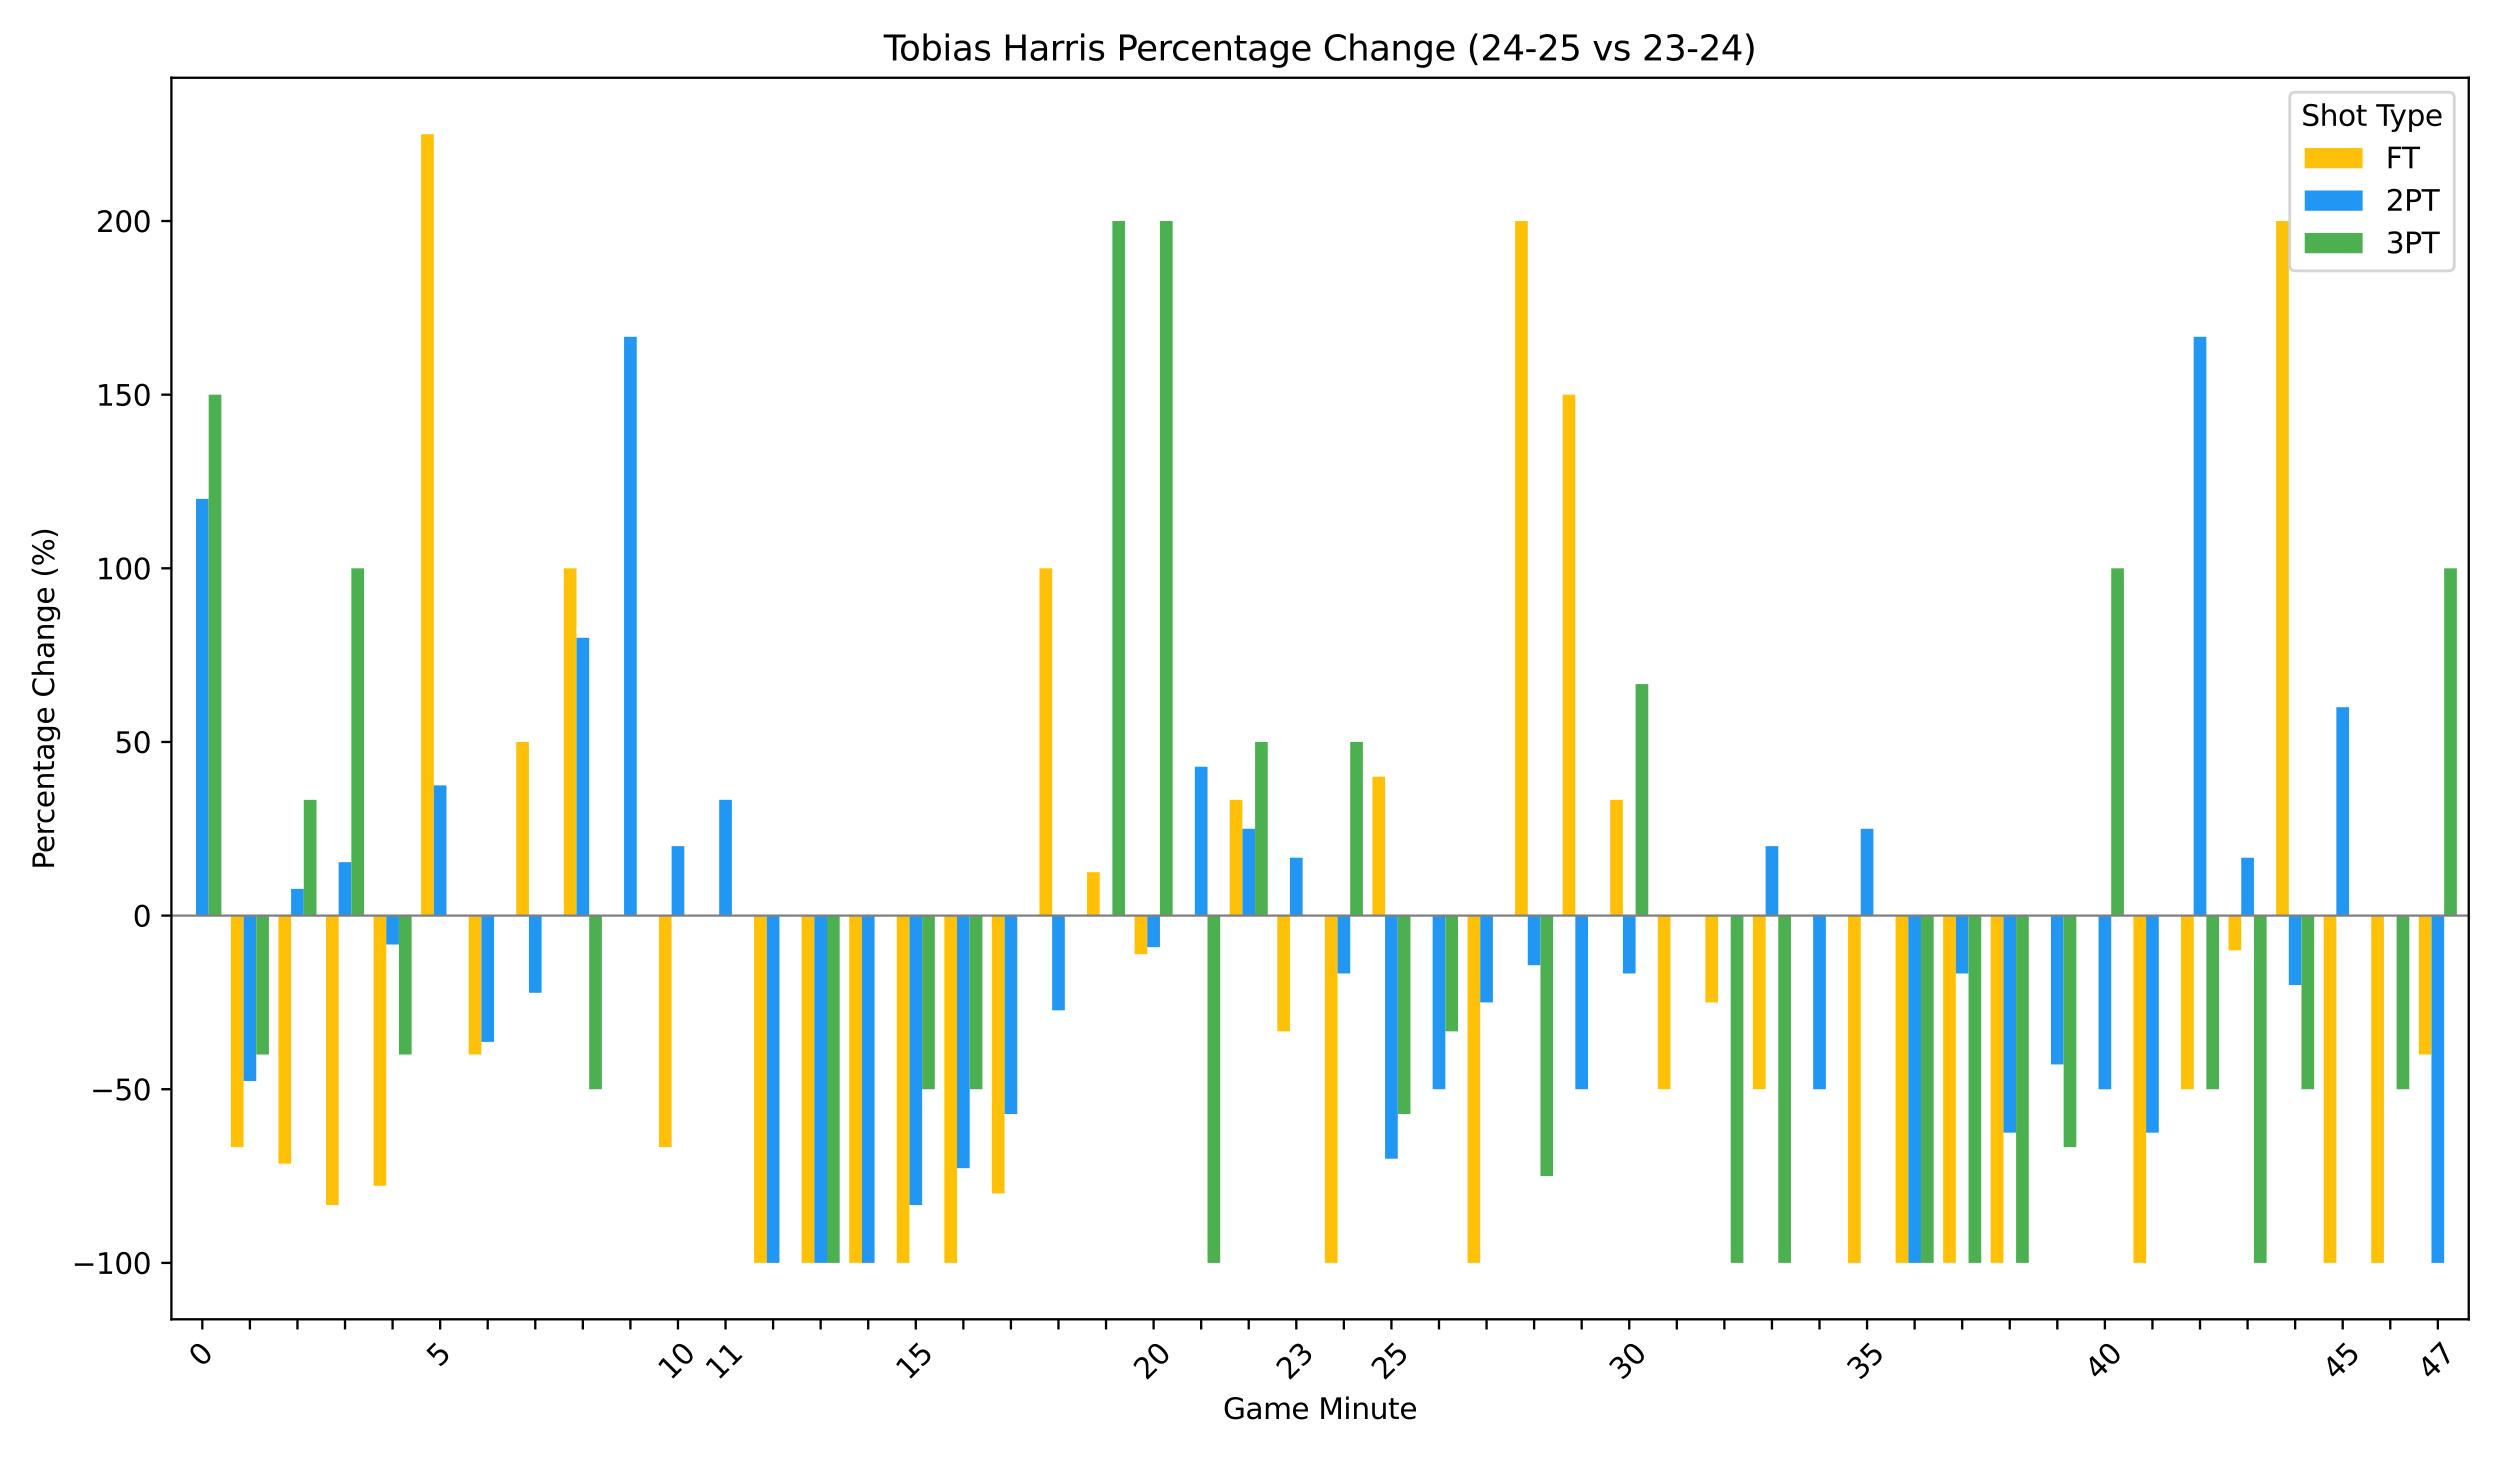 <?xml version="1.0" encoding="utf-8" standalone="no"?>
<!DOCTYPE svg PUBLIC "-//W3C//DTD SVG 1.1//EN"
  "http://www.w3.org/Graphics/SVG/1.1/DTD/svg11.dtd">
<svg xmlns:xlink="http://www.w3.org/1999/xlink" width="864pt" height="504pt" viewBox="0 0 864 504" xmlns="http://www.w3.org/2000/svg" version="1.1">
 <defs>
  <style type="text/css">*{stroke-linejoin: round; stroke-linecap: butt}</style>
 </defs>
 <g id="figure_1">
  <g id="patch_1">
   <path d="M 0 504 
L 864 504 
L 864 0 
L 0 0 
z
" style="fill: #ffffff"/>
  </g>
  <g id="axes_1">
   <g id="patch_2">
    <path d="M 59.24 455.956 
L 853.2 455.956 
L 853.2 26.88 
L 59.24 26.88 
z
" style="fill: #ffffff"/>
   </g>
   <g id="patch_3">
    <path d="M 63.35 316.431 
L 67.733 316.431 
L 67.733 316.431 
L 63.35 316.431 
z
" clip-path="url(#pf6c4d2d506)" style="fill: #ffc107"/>
   </g>
   <g id="patch_4">
    <path d="M 79.788 316.431 
L 84.171 316.431 
L 84.171 396.445 
L 79.788 396.445 
z
" clip-path="url(#pf6c4d2d506)" style="fill: #ffc107"/>
   </g>
   <g id="patch_5">
    <path d="M 96.226 316.431 
L 100.609 316.431 
L 100.609 402.16 
L 96.226 402.16 
z
" clip-path="url(#pf6c4d2d506)" style="fill: #ffc107"/>
   </g>
   <g id="patch_6">
    <path d="M 112.664 316.431 
L 117.047 316.431 
L 117.047 416.449 
L 112.664 416.449 
z
" clip-path="url(#pf6c4d2d506)" style="fill: #ffc107"/>
   </g>
   <g id="patch_7">
    <path d="M 129.102 316.431 
L 133.485 316.431 
L 133.485 409.781 
L 129.102 409.781 
z
" clip-path="url(#pf6c4d2d506)" style="fill: #ffc107"/>
   </g>
   <g id="patch_8">
    <path d="M 145.54 316.431 
L 149.923 316.431 
L 149.923 46.383 
L 145.54 46.383 
z
" clip-path="url(#pf6c4d2d506)" style="fill: #ffc107"/>
   </g>
   <g id="patch_9">
    <path d="M 161.978 316.431 
L 166.362 316.431 
L 166.362 364.439 
L 161.978 364.439 
z
" clip-path="url(#pf6c4d2d506)" style="fill: #ffc107"/>
   </g>
   <g id="patch_10">
    <path d="M 178.416 316.431 
L 182.8 316.431 
L 182.8 256.42 
L 178.416 256.42 
z
" clip-path="url(#pf6c4d2d506)" style="fill: #ffc107"/>
   </g>
   <g id="patch_11">
    <path d="M 194.854 316.431 
L 199.238 316.431 
L 199.238 196.41 
L 194.854 196.41 
z
" clip-path="url(#pf6c4d2d506)" style="fill: #ffc107"/>
   </g>
   <g id="patch_12">
    <path d="M 211.292 316.431 
L 215.676 316.431 
L 215.676 316.431 
L 211.292 316.431 
z
" clip-path="url(#pf6c4d2d506)" style="fill: #ffc107"/>
   </g>
   <g id="patch_13">
    <path d="M 227.73 316.431 
L 232.114 316.431 
L 232.114 396.445 
L 227.73 396.445 
z
" clip-path="url(#pf6c4d2d506)" style="fill: #ffc107"/>
   </g>
   <g id="patch_14">
    <path d="M 244.169 316.431 
L 248.552 316.431 
L 248.552 316.431 
L 244.169 316.431 
z
" clip-path="url(#pf6c4d2d506)" style="fill: #ffc107"/>
   </g>
   <g id="patch_15">
    <path d="M 260.607 316.431 
L 264.99 316.431 
L 264.99 436.452 
L 260.607 436.452 
z
" clip-path="url(#pf6c4d2d506)" style="fill: #ffc107"/>
   </g>
   <g id="patch_16">
    <path d="M 277.045 316.431 
L 281.428 316.431 
L 281.428 436.452 
L 277.045 436.452 
z
" clip-path="url(#pf6c4d2d506)" style="fill: #ffc107"/>
   </g>
   <g id="patch_17">
    <path d="M 293.483 316.431 
L 297.866 316.431 
L 297.866 436.452 
L 293.483 436.452 
z
" clip-path="url(#pf6c4d2d506)" style="fill: #ffc107"/>
   </g>
   <g id="patch_18">
    <path d="M 309.921 316.431 
L 314.304 316.431 
L 314.304 436.452 
L 309.921 436.452 
z
" clip-path="url(#pf6c4d2d506)" style="fill: #ffc107"/>
   </g>
   <g id="patch_19">
    <path d="M 326.359 316.431 
L 330.743 316.431 
L 330.743 436.452 
L 326.359 436.452 
z
" clip-path="url(#pf6c4d2d506)" style="fill: #ffc107"/>
   </g>
   <g id="patch_20">
    <path d="M 342.797 316.431 
L 347.181 316.431 
L 347.181 412.448 
L 342.797 412.448 
z
" clip-path="url(#pf6c4d2d506)" style="fill: #ffc107"/>
   </g>
   <g id="patch_21">
    <path d="M 359.235 316.431 
L 363.619 316.431 
L 363.619 196.41 
L 359.235 196.41 
z
" clip-path="url(#pf6c4d2d506)" style="fill: #ffc107"/>
   </g>
   <g id="patch_22">
    <path d="M 375.673 316.431 
L 380.057 316.431 
L 380.057 301.428 
L 375.673 301.428 
z
" clip-path="url(#pf6c4d2d506)" style="fill: #ffc107"/>
   </g>
   <g id="patch_23">
    <path d="M 392.111 316.431 
L 396.495 316.431 
L 396.495 329.767 
L 392.111 329.767 
z
" clip-path="url(#pf6c4d2d506)" style="fill: #ffc107"/>
   </g>
   <g id="patch_24">
    <path d="M 408.55 316.431 
L 412.933 316.431 
L 412.933 316.431 
L 408.55 316.431 
z
" clip-path="url(#pf6c4d2d506)" style="fill: #ffc107"/>
   </g>
   <g id="patch_25">
    <path d="M 424.988 316.431 
L 429.371 316.431 
L 429.371 276.424 
L 424.988 276.424 
z
" clip-path="url(#pf6c4d2d506)" style="fill: #ffc107"/>
   </g>
   <g id="patch_26">
    <path d="M 441.426 316.431 
L 445.809 316.431 
L 445.809 356.438 
L 441.426 356.438 
z
" clip-path="url(#pf6c4d2d506)" style="fill: #ffc107"/>
   </g>
   <g id="patch_27">
    <path d="M 457.864 316.431 
L 462.247 316.431 
L 462.247 436.452 
L 457.864 436.452 
z
" clip-path="url(#pf6c4d2d506)" style="fill: #ffc107"/>
   </g>
   <g id="patch_28">
    <path d="M 474.302 316.431 
L 478.685 316.431 
L 478.685 268.423 
L 474.302 268.423 
z
" clip-path="url(#pf6c4d2d506)" style="fill: #ffc107"/>
   </g>
   <g id="patch_29">
    <path d="M 490.74 316.431 
L 495.123 316.431 
L 495.123 316.431 
L 490.74 316.431 
z
" clip-path="url(#pf6c4d2d506)" style="fill: #ffc107"/>
   </g>
   <g id="patch_30">
    <path d="M 507.178 316.431 
L 511.562 316.431 
L 511.562 436.452 
L 507.178 436.452 
z
" clip-path="url(#pf6c4d2d506)" style="fill: #ffc107"/>
   </g>
   <g id="patch_31">
    <path d="M 523.616 316.431 
L 528 316.431 
L 528 76.389 
L 523.616 76.389 
z
" clip-path="url(#pf6c4d2d506)" style="fill: #ffc107"/>
   </g>
   <g id="patch_32">
    <path d="M 540.054 316.431 
L 544.438 316.431 
L 544.438 136.399 
L 540.054 136.399 
z
" clip-path="url(#pf6c4d2d506)" style="fill: #ffc107"/>
   </g>
   <g id="patch_33">
    <path d="M 556.492 316.431 
L 560.876 316.431 
L 560.876 276.424 
L 556.492 276.424 
z
" clip-path="url(#pf6c4d2d506)" style="fill: #ffc107"/>
   </g>
   <g id="patch_34">
    <path d="M 572.93 316.431 
L 577.314 316.431 
L 577.314 376.442 
L 572.93 376.442 
z
" clip-path="url(#pf6c4d2d506)" style="fill: #ffc107"/>
   </g>
   <g id="patch_35">
    <path d="M 589.369 316.431 
L 593.752 316.431 
L 593.752 346.436 
L 589.369 346.436 
z
" clip-path="url(#pf6c4d2d506)" style="fill: #ffc107"/>
   </g>
   <g id="patch_36">
    <path d="M 605.807 316.431 
L 610.19 316.431 
L 610.19 376.442 
L 605.807 376.442 
z
" clip-path="url(#pf6c4d2d506)" style="fill: #ffc107"/>
   </g>
   <g id="patch_37">
    <path d="M 622.245 316.431 
L 626.628 316.431 
L 626.628 316.431 
L 622.245 316.431 
z
" clip-path="url(#pf6c4d2d506)" style="fill: #ffc107"/>
   </g>
   <g id="patch_38">
    <path d="M 638.683 316.431 
L 643.066 316.431 
L 643.066 436.452 
L 638.683 436.452 
z
" clip-path="url(#pf6c4d2d506)" style="fill: #ffc107"/>
   </g>
   <g id="patch_39">
    <path d="M 655.121 316.431 
L 659.504 316.431 
L 659.504 436.452 
L 655.121 436.452 
z
" clip-path="url(#pf6c4d2d506)" style="fill: #ffc107"/>
   </g>
   <g id="patch_40">
    <path d="M 671.559 316.431 
L 675.943 316.431 
L 675.943 436.452 
L 671.559 436.452 
z
" clip-path="url(#pf6c4d2d506)" style="fill: #ffc107"/>
   </g>
   <g id="patch_41">
    <path d="M 687.997 316.431 
L 692.381 316.431 
L 692.381 436.452 
L 687.997 436.452 
z
" clip-path="url(#pf6c4d2d506)" style="fill: #ffc107"/>
   </g>
   <g id="patch_42">
    <path d="M 704.435 316.431 
L 708.819 316.431 
L 708.819 316.431 
L 704.435 316.431 
z
" clip-path="url(#pf6c4d2d506)" style="fill: #ffc107"/>
   </g>
   <g id="patch_43">
    <path d="M 720.873 316.431 
L 725.257 316.431 
L 725.257 316.431 
L 720.873 316.431 
z
" clip-path="url(#pf6c4d2d506)" style="fill: #ffc107"/>
   </g>
   <g id="patch_44">
    <path d="M 737.311 316.431 
L 741.695 316.431 
L 741.695 436.452 
L 737.311 436.452 
z
" clip-path="url(#pf6c4d2d506)" style="fill: #ffc107"/>
   </g>
   <g id="patch_45">
    <path d="M 753.75 316.431 
L 758.133 316.431 
L 758.133 376.442 
L 753.75 376.442 
z
" clip-path="url(#pf6c4d2d506)" style="fill: #ffc107"/>
   </g>
   <g id="patch_46">
    <path d="M 770.188 316.431 
L 774.571 316.431 
L 774.571 328.433 
L 770.188 328.433 
z
" clip-path="url(#pf6c4d2d506)" style="fill: #ffc107"/>
   </g>
   <g id="patch_47">
    <path d="M 786.626 316.431 
L 791.009 316.431 
L 791.009 76.389 
L 786.626 76.389 
z
" clip-path="url(#pf6c4d2d506)" style="fill: #ffc107"/>
   </g>
   <g id="patch_48">
    <path d="M 803.064 316.431 
L 807.447 316.431 
L 807.447 436.452 
L 803.064 436.452 
z
" clip-path="url(#pf6c4d2d506)" style="fill: #ffc107"/>
   </g>
   <g id="patch_49">
    <path d="M 819.502 316.431 
L 823.885 316.431 
L 823.885 436.452 
L 819.502 436.452 
z
" clip-path="url(#pf6c4d2d506)" style="fill: #ffc107"/>
   </g>
   <g id="patch_50">
    <path d="M 835.94 316.431 
L 840.323 316.431 
L 840.323 364.439 
L 835.94 364.439 
z
" clip-path="url(#pf6c4d2d506)" style="fill: #ffc107"/>
   </g>
   <g id="patch_51">
    <path d="M 67.733 316.431 
L 72.117 316.431 
L 72.117 172.406 
L 67.733 172.406 
z
" clip-path="url(#pf6c4d2d506)" style="fill: #2196f3"/>
   </g>
   <g id="patch_52">
    <path d="M 84.171 316.431 
L 88.555 316.431 
L 88.555 373.584 
L 84.171 373.584 
z
" clip-path="url(#pf6c4d2d506)" style="fill: #2196f3"/>
   </g>
   <g id="patch_53">
    <path d="M 100.609 316.431 
L 104.993 316.431 
L 104.993 307.199 
L 100.609 307.199 
z
" clip-path="url(#pf6c4d2d506)" style="fill: #2196f3"/>
   </g>
   <g id="patch_54">
    <path d="M 117.047 316.431 
L 121.431 316.431 
L 121.431 297.966 
L 117.047 297.966 
z
" clip-path="url(#pf6c4d2d506)" style="fill: #2196f3"/>
   </g>
   <g id="patch_55">
    <path d="M 133.485 316.431 
L 137.869 316.431 
L 137.869 326.433 
L 133.485 326.433 
z
" clip-path="url(#pf6c4d2d506)" style="fill: #2196f3"/>
   </g>
   <g id="patch_56">
    <path d="M 149.923 316.431 
L 154.307 316.431 
L 154.307 271.423 
L 149.923 271.423 
z
" clip-path="url(#pf6c4d2d506)" style="fill: #2196f3"/>
   </g>
   <g id="patch_57">
    <path d="M 166.362 316.431 
L 170.745 316.431 
L 170.745 360.075 
L 166.362 360.075 
z
" clip-path="url(#pf6c4d2d506)" style="fill: #2196f3"/>
   </g>
   <g id="patch_58">
    <path d="M 182.8 316.431 
L 187.183 316.431 
L 187.183 343.102 
L 182.8 343.102 
z
" clip-path="url(#pf6c4d2d506)" style="fill: #2196f3"/>
   </g>
   <g id="patch_59">
    <path d="M 199.238 316.431 
L 203.621 316.431 
L 203.621 220.414 
L 199.238 220.414 
z
" clip-path="url(#pf6c4d2d506)" style="fill: #2196f3"/>
   </g>
   <g id="patch_60">
    <path d="M 215.676 316.431 
L 220.059 316.431 
L 220.059 116.396 
L 215.676 116.396 
z
" clip-path="url(#pf6c4d2d506)" style="fill: #2196f3"/>
   </g>
   <g id="patch_61">
    <path d="M 232.114 316.431 
L 236.497 316.431 
L 236.497 292.427 
L 232.114 292.427 
z
" clip-path="url(#pf6c4d2d506)" style="fill: #2196f3"/>
   </g>
   <g id="patch_62">
    <path d="M 248.552 316.431 
L 252.936 316.431 
L 252.936 276.424 
L 248.552 276.424 
z
" clip-path="url(#pf6c4d2d506)" style="fill: #2196f3"/>
   </g>
   <g id="patch_63">
    <path d="M 264.99 316.431 
L 269.374 316.431 
L 269.374 436.452 
L 264.99 436.452 
z
" clip-path="url(#pf6c4d2d506)" style="fill: #2196f3"/>
   </g>
   <g id="patch_64">
    <path d="M 281.428 316.431 
L 285.812 316.431 
L 285.812 436.452 
L 281.428 436.452 
z
" clip-path="url(#pf6c4d2d506)" style="fill: #2196f3"/>
   </g>
   <g id="patch_65">
    <path d="M 297.866 316.431 
L 302.25 316.431 
L 302.25 436.452 
L 297.866 436.452 
z
" clip-path="url(#pf6c4d2d506)" style="fill: #2196f3"/>
   </g>
   <g id="patch_66">
    <path d="M 314.304 316.431 
L 318.688 316.431 
L 318.688 416.449 
L 314.304 416.449 
z
" clip-path="url(#pf6c4d2d506)" style="fill: #2196f3"/>
   </g>
   <g id="patch_67">
    <path d="M 330.743 316.431 
L 335.126 316.431 
L 335.126 403.719 
L 330.743 403.719 
z
" clip-path="url(#pf6c4d2d506)" style="fill: #2196f3"/>
   </g>
   <g id="patch_68">
    <path d="M 347.181 316.431 
L 351.564 316.431 
L 351.564 385.014 
L 347.181 385.014 
z
" clip-path="url(#pf6c4d2d506)" style="fill: #2196f3"/>
   </g>
   <g id="patch_69">
    <path d="M 363.619 316.431 
L 368.002 316.431 
L 368.002 349.164 
L 363.619 349.164 
z
" clip-path="url(#pf6c4d2d506)" style="fill: #2196f3"/>
   </g>
   <g id="patch_70">
    <path d="M 380.057 316.431 
L 384.44 316.431 
L 384.44 316.431 
L 380.057 316.431 
z
" clip-path="url(#pf6c4d2d506)" style="fill: #2196f3"/>
   </g>
   <g id="patch_71">
    <path d="M 396.495 316.431 
L 400.878 316.431 
L 400.878 327.342 
L 396.495 327.342 
z
" clip-path="url(#pf6c4d2d506)" style="fill: #2196f3"/>
   </g>
   <g id="patch_72">
    <path d="M 412.933 316.431 
L 417.317 316.431 
L 417.317 264.993 
L 412.933 264.993 
z
" clip-path="url(#pf6c4d2d506)" style="fill: #2196f3"/>
   </g>
   <g id="patch_73">
    <path d="M 429.371 316.431 
L 433.755 316.431 
L 433.755 286.426 
L 429.371 286.426 
z
" clip-path="url(#pf6c4d2d506)" style="fill: #2196f3"/>
   </g>
   <g id="patch_74">
    <path d="M 445.809 316.431 
L 450.193 316.431 
L 450.193 296.427 
L 445.809 296.427 
z
" clip-path="url(#pf6c4d2d506)" style="fill: #2196f3"/>
   </g>
   <g id="patch_75">
    <path d="M 462.247 316.431 
L 466.631 316.431 
L 466.631 336.434 
L 462.247 336.434 
z
" clip-path="url(#pf6c4d2d506)" style="fill: #2196f3"/>
   </g>
   <g id="patch_76">
    <path d="M 478.685 316.431 
L 483.069 316.431 
L 483.069 400.446 
L 478.685 400.446 
z
" clip-path="url(#pf6c4d2d506)" style="fill: #2196f3"/>
   </g>
   <g id="patch_77">
    <path d="M 495.123 316.431 
L 499.507 316.431 
L 499.507 376.442 
L 495.123 376.442 
z
" clip-path="url(#pf6c4d2d506)" style="fill: #2196f3"/>
   </g>
   <g id="patch_78">
    <path d="M 511.562 316.431 
L 515.945 316.431 
L 515.945 346.436 
L 511.562 346.436 
z
" clip-path="url(#pf6c4d2d506)" style="fill: #2196f3"/>
   </g>
   <g id="patch_79">
    <path d="M 528 316.431 
L 532.383 316.431 
L 532.383 333.577 
L 528 333.577 
z
" clip-path="url(#pf6c4d2d506)" style="fill: #2196f3"/>
   </g>
   <g id="patch_80">
    <path d="M 544.438 316.431 
L 548.821 316.431 
L 548.821 376.442 
L 544.438 376.442 
z
" clip-path="url(#pf6c4d2d506)" style="fill: #2196f3"/>
   </g>
   <g id="patch_81">
    <path d="M 560.876 316.431 
L 565.259 316.431 
L 565.259 336.434 
L 560.876 336.434 
z
" clip-path="url(#pf6c4d2d506)" style="fill: #2196f3"/>
   </g>
   <g id="patch_82">
    <path d="M 577.314 316.431 
L 581.697 316.431 
L 581.697 316.431 
L 577.314 316.431 
z
" clip-path="url(#pf6c4d2d506)" style="fill: #2196f3"/>
   </g>
   <g id="patch_83">
    <path d="M 593.752 316.431 
L 598.136 316.431 
L 598.136 316.431 
L 593.752 316.431 
z
" clip-path="url(#pf6c4d2d506)" style="fill: #2196f3"/>
   </g>
   <g id="patch_84">
    <path d="M 610.19 316.431 
L 614.574 316.431 
L 614.574 292.427 
L 610.19 292.427 
z
" clip-path="url(#pf6c4d2d506)" style="fill: #2196f3"/>
   </g>
   <g id="patch_85">
    <path d="M 626.628 316.431 
L 631.012 316.431 
L 631.012 376.442 
L 626.628 376.442 
z
" clip-path="url(#pf6c4d2d506)" style="fill: #2196f3"/>
   </g>
   <g id="patch_86">
    <path d="M 643.066 316.431 
L 647.45 316.431 
L 647.45 286.426 
L 643.066 286.426 
z
" clip-path="url(#pf6c4d2d506)" style="fill: #2196f3"/>
   </g>
   <g id="patch_87">
    <path d="M 659.504 316.431 
L 663.888 316.431 
L 663.888 436.452 
L 659.504 436.452 
z
" clip-path="url(#pf6c4d2d506)" style="fill: #2196f3"/>
   </g>
   <g id="patch_88">
    <path d="M 675.943 316.431 
L 680.326 316.431 
L 680.326 336.434 
L 675.943 336.434 
z
" clip-path="url(#pf6c4d2d506)" style="fill: #2196f3"/>
   </g>
   <g id="patch_89">
    <path d="M 692.381 316.431 
L 696.764 316.431 
L 696.764 391.444 
L 692.381 391.444 
z
" clip-path="url(#pf6c4d2d506)" style="fill: #2196f3"/>
   </g>
   <g id="patch_90">
    <path d="M 708.819 316.431 
L 713.202 316.431 
L 713.202 367.869 
L 708.819 367.869 
z
" clip-path="url(#pf6c4d2d506)" style="fill: #2196f3"/>
   </g>
   <g id="patch_91">
    <path d="M 725.257 316.431 
L 729.64 316.431 
L 729.64 376.442 
L 725.257 376.442 
z
" clip-path="url(#pf6c4d2d506)" style="fill: #2196f3"/>
   </g>
   <g id="patch_92">
    <path d="M 741.695 316.431 
L 746.078 316.431 
L 746.078 391.444 
L 741.695 391.444 
z
" clip-path="url(#pf6c4d2d506)" style="fill: #2196f3"/>
   </g>
   <g id="patch_93">
    <path d="M 758.133 316.431 
L 762.517 316.431 
L 762.517 116.396 
L 758.133 116.396 
z
" clip-path="url(#pf6c4d2d506)" style="fill: #2196f3"/>
   </g>
   <g id="patch_94">
    <path d="M 774.571 316.431 
L 778.955 316.431 
L 778.955 296.427 
L 774.571 296.427 
z
" clip-path="url(#pf6c4d2d506)" style="fill: #2196f3"/>
   </g>
   <g id="patch_95">
    <path d="M 791.009 316.431 
L 795.393 316.431 
L 795.393 340.435 
L 791.009 340.435 
z
" clip-path="url(#pf6c4d2d506)" style="fill: #2196f3"/>
   </g>
   <g id="patch_96">
    <path d="M 807.447 316.431 
L 811.831 316.431 
L 811.831 244.418 
L 807.447 244.418 
z
" clip-path="url(#pf6c4d2d506)" style="fill: #2196f3"/>
   </g>
   <g id="patch_97">
    <path d="M 823.885 316.431 
L 828.269 316.431 
L 828.269 316.431 
L 823.885 316.431 
z
" clip-path="url(#pf6c4d2d506)" style="fill: #2196f3"/>
   </g>
   <g id="patch_98">
    <path d="M 840.323 316.431 
L 844.707 316.431 
L 844.707 436.452 
L 840.323 436.452 
z
" clip-path="url(#pf6c4d2d506)" style="fill: #2196f3"/>
   </g>
   <g id="patch_99">
    <path d="M 72.117 316.431 
L 76.5 316.431 
L 76.5 136.399 
L 72.117 136.399 
z
" clip-path="url(#pf6c4d2d506)" style="fill: #4caf50"/>
   </g>
   <g id="patch_100">
    <path d="M 88.555 316.431 
L 92.938 316.431 
L 92.938 364.439 
L 88.555 364.439 
z
" clip-path="url(#pf6c4d2d506)" style="fill: #4caf50"/>
   </g>
   <g id="patch_101">
    <path d="M 104.993 316.431 
L 109.376 316.431 
L 109.376 276.424 
L 104.993 276.424 
z
" clip-path="url(#pf6c4d2d506)" style="fill: #4caf50"/>
   </g>
   <g id="patch_102">
    <path d="M 121.431 316.431 
L 125.814 316.431 
L 125.814 196.41 
L 121.431 196.41 
z
" clip-path="url(#pf6c4d2d506)" style="fill: #4caf50"/>
   </g>
   <g id="patch_103">
    <path d="M 137.869 316.431 
L 142.252 316.431 
L 142.252 364.439 
L 137.869 364.439 
z
" clip-path="url(#pf6c4d2d506)" style="fill: #4caf50"/>
   </g>
   <g id="patch_104">
    <path d="M 154.307 316.431 
L 158.69 316.431 
L 158.69 316.431 
L 154.307 316.431 
z
" clip-path="url(#pf6c4d2d506)" style="fill: #4caf50"/>
   </g>
   <g id="patch_105">
    <path d="M 170.745 316.431 
L 175.129 316.431 
L 175.129 316.431 
L 170.745 316.431 
z
" clip-path="url(#pf6c4d2d506)" style="fill: #4caf50"/>
   </g>
   <g id="patch_106">
    <path d="M 187.183 316.431 
L 191.567 316.431 
L 191.567 316.431 
L 187.183 316.431 
z
" clip-path="url(#pf6c4d2d506)" style="fill: #4caf50"/>
   </g>
   <g id="patch_107">
    <path d="M 203.621 316.431 
L 208.005 316.431 
L 208.005 376.442 
L 203.621 376.442 
z
" clip-path="url(#pf6c4d2d506)" style="fill: #4caf50"/>
   </g>
   <g id="patch_108">
    <path d="M 220.059 316.431 
L 224.443 316.431 
L 224.443 316.431 
L 220.059 316.431 
z
" clip-path="url(#pf6c4d2d506)" style="fill: #4caf50"/>
   </g>
   <g id="patch_109">
    <path d="M 236.497 316.431 
L 240.881 316.431 
L 240.881 316.431 
L 236.497 316.431 
z
" clip-path="url(#pf6c4d2d506)" style="fill: #4caf50"/>
   </g>
   <g id="patch_110">
    <path d="M 252.936 316.431 
L 257.319 316.431 
L 257.319 316.431 
L 252.936 316.431 
z
" clip-path="url(#pf6c4d2d506)" style="fill: #4caf50"/>
   </g>
   <g id="patch_111">
    <path d="M 269.374 316.431 
L 273.757 316.431 
L 273.757 316.431 
L 269.374 316.431 
z
" clip-path="url(#pf6c4d2d506)" style="fill: #4caf50"/>
   </g>
   <g id="patch_112">
    <path d="M 285.812 316.431 
L 290.195 316.431 
L 290.195 436.452 
L 285.812 436.452 
z
" clip-path="url(#pf6c4d2d506)" style="fill: #4caf50"/>
   </g>
   <g id="patch_113">
    <path d="M 302.25 316.431 
L 306.633 316.431 
L 306.633 316.431 
L 302.25 316.431 
z
" clip-path="url(#pf6c4d2d506)" style="fill: #4caf50"/>
   </g>
   <g id="patch_114">
    <path d="M 318.688 316.431 
L 323.071 316.431 
L 323.071 376.442 
L 318.688 376.442 
z
" clip-path="url(#pf6c4d2d506)" style="fill: #4caf50"/>
   </g>
   <g id="patch_115">
    <path d="M 335.126 316.431 
L 339.51 316.431 
L 339.51 376.442 
L 335.126 376.442 
z
" clip-path="url(#pf6c4d2d506)" style="fill: #4caf50"/>
   </g>
   <g id="patch_116">
    <path d="M 351.564 316.431 
L 355.948 316.431 
L 355.948 316.431 
L 351.564 316.431 
z
" clip-path="url(#pf6c4d2d506)" style="fill: #4caf50"/>
   </g>
   <g id="patch_117">
    <path d="M 368.002 316.431 
L 372.386 316.431 
L 372.386 316.431 
L 368.002 316.431 
z
" clip-path="url(#pf6c4d2d506)" style="fill: #4caf50"/>
   </g>
   <g id="patch_118">
    <path d="M 384.44 316.431 
L 388.824 316.431 
L 388.824 76.389 
L 384.44 76.389 
z
" clip-path="url(#pf6c4d2d506)" style="fill: #4caf50"/>
   </g>
   <g id="patch_119">
    <path d="M 400.878 316.431 
L 405.262 316.431 
L 405.262 76.389 
L 400.878 76.389 
z
" clip-path="url(#pf6c4d2d506)" style="fill: #4caf50"/>
   </g>
   <g id="patch_120">
    <path d="M 417.317 316.431 
L 421.7 316.431 
L 421.7 436.452 
L 417.317 436.452 
z
" clip-path="url(#pf6c4d2d506)" style="fill: #4caf50"/>
   </g>
   <g id="patch_121">
    <path d="M 433.755 316.431 
L 438.138 316.431 
L 438.138 256.42 
L 433.755 256.42 
z
" clip-path="url(#pf6c4d2d506)" style="fill: #4caf50"/>
   </g>
   <g id="patch_122">
    <path d="M 450.193 316.431 
L 454.576 316.431 
L 454.576 316.431 
L 450.193 316.431 
z
" clip-path="url(#pf6c4d2d506)" style="fill: #4caf50"/>
   </g>
   <g id="patch_123">
    <path d="M 466.631 316.431 
L 471.014 316.431 
L 471.014 256.42 
L 466.631 256.42 
z
" clip-path="url(#pf6c4d2d506)" style="fill: #4caf50"/>
   </g>
   <g id="patch_124">
    <path d="M 483.069 316.431 
L 487.452 316.431 
L 487.452 385.014 
L 483.069 385.014 
z
" clip-path="url(#pf6c4d2d506)" style="fill: #4caf50"/>
   </g>
   <g id="patch_125">
    <path d="M 499.507 316.431 
L 503.89 316.431 
L 503.89 356.438 
L 499.507 356.438 
z
" clip-path="url(#pf6c4d2d506)" style="fill: #4caf50"/>
   </g>
   <g id="patch_126">
    <path d="M 515.945 316.431 
L 520.329 316.431 
L 520.329 316.431 
L 515.945 316.431 
z
" clip-path="url(#pf6c4d2d506)" style="fill: #4caf50"/>
   </g>
   <g id="patch_127">
    <path d="M 532.383 316.431 
L 536.767 316.431 
L 536.767 406.447 
L 532.383 406.447 
z
" clip-path="url(#pf6c4d2d506)" style="fill: #4caf50"/>
   </g>
   <g id="patch_128">
    <path d="M 548.821 316.431 
L 553.205 316.431 
L 553.205 316.431 
L 548.821 316.431 
z
" clip-path="url(#pf6c4d2d506)" style="fill: #4caf50"/>
   </g>
   <g id="patch_129">
    <path d="M 565.259 316.431 
L 569.643 316.431 
L 569.643 236.417 
L 565.259 236.417 
z
" clip-path="url(#pf6c4d2d506)" style="fill: #4caf50"/>
   </g>
   <g id="patch_130">
    <path d="M 581.697 316.431 
L 586.081 316.431 
L 586.081 316.431 
L 581.697 316.431 
z
" clip-path="url(#pf6c4d2d506)" style="fill: #4caf50"/>
   </g>
   <g id="patch_131">
    <path d="M 598.136 316.431 
L 602.519 316.431 
L 602.519 436.452 
L 598.136 436.452 
z
" clip-path="url(#pf6c4d2d506)" style="fill: #4caf50"/>
   </g>
   <g id="patch_132">
    <path d="M 614.574 316.431 
L 618.957 316.431 
L 618.957 436.452 
L 614.574 436.452 
z
" clip-path="url(#pf6c4d2d506)" style="fill: #4caf50"/>
   </g>
   <g id="patch_133">
    <path d="M 631.012 316.431 
L 635.395 316.431 
L 635.395 316.431 
L 631.012 316.431 
z
" clip-path="url(#pf6c4d2d506)" style="fill: #4caf50"/>
   </g>
   <g id="patch_134">
    <path d="M 647.45 316.431 
L 651.833 316.431 
L 651.833 316.431 
L 647.45 316.431 
z
" clip-path="url(#pf6c4d2d506)" style="fill: #4caf50"/>
   </g>
   <g id="patch_135">
    <path d="M 663.888 316.431 
L 668.271 316.431 
L 668.271 436.452 
L 663.888 436.452 
z
" clip-path="url(#pf6c4d2d506)" style="fill: #4caf50"/>
   </g>
   <g id="patch_136">
    <path d="M 680.326 316.431 
L 684.71 316.431 
L 684.71 436.452 
L 680.326 436.452 
z
" clip-path="url(#pf6c4d2d506)" style="fill: #4caf50"/>
   </g>
   <g id="patch_137">
    <path d="M 696.764 316.431 
L 701.148 316.431 
L 701.148 436.452 
L 696.764 436.452 
z
" clip-path="url(#pf6c4d2d506)" style="fill: #4caf50"/>
   </g>
   <g id="patch_138">
    <path d="M 713.202 316.431 
L 717.586 316.431 
L 717.586 396.445 
L 713.202 396.445 
z
" clip-path="url(#pf6c4d2d506)" style="fill: #4caf50"/>
   </g>
   <g id="patch_139">
    <path d="M 729.64 316.431 
L 734.024 316.431 
L 734.024 196.41 
L 729.64 196.41 
z
" clip-path="url(#pf6c4d2d506)" style="fill: #4caf50"/>
   </g>
   <g id="patch_140">
    <path d="M 746.078 316.431 
L 750.462 316.431 
L 750.462 316.431 
L 746.078 316.431 
z
" clip-path="url(#pf6c4d2d506)" style="fill: #4caf50"/>
   </g>
   <g id="patch_141">
    <path d="M 762.517 316.431 
L 766.9 316.431 
L 766.9 376.442 
L 762.517 376.442 
z
" clip-path="url(#pf6c4d2d506)" style="fill: #4caf50"/>
   </g>
   <g id="patch_142">
    <path d="M 778.955 316.431 
L 783.338 316.431 
L 783.338 436.452 
L 778.955 436.452 
z
" clip-path="url(#pf6c4d2d506)" style="fill: #4caf50"/>
   </g>
   <g id="patch_143">
    <path d="M 795.393 316.431 
L 799.776 316.431 
L 799.776 376.442 
L 795.393 376.442 
z
" clip-path="url(#pf6c4d2d506)" style="fill: #4caf50"/>
   </g>
   <g id="patch_144">
    <path d="M 811.831 316.431 
L 816.214 316.431 
L 816.214 316.431 
L 811.831 316.431 
z
" clip-path="url(#pf6c4d2d506)" style="fill: #4caf50"/>
   </g>
   <g id="patch_145">
    <path d="M 828.269 316.431 
L 832.652 316.431 
L 832.652 376.442 
L 828.269 376.442 
z
" clip-path="url(#pf6c4d2d506)" style="fill: #4caf50"/>
   </g>
   <g id="patch_146">
    <path d="M 844.707 316.431 
L 849.09 316.431 
L 849.09 196.41 
L 844.707 196.41 
z
" clip-path="url(#pf6c4d2d506)" style="fill: #4caf50"/>
   </g>
   <g id="matplotlib.axis_1">
    <g id="xtick_1">
     <g id="line2d_1">
      <defs>
       <path id="mbdd15b366d" d="M 0 0 
L 0 3.5 
" style="stroke: #000000; stroke-width: 0.8"/>
      </defs>
      <g>
       <use xlink:href="#mbdd15b366d" x="69.925" y="455.956" style="stroke: #000000; stroke-width: 0.8"/>
      </g>
     </g>
     <g id="text_1">
      <!-- 0 -->
      <g transform="translate(69.626 472.827) rotate(-45) scale(0.1 -0.1)">
       <defs>
        <path id="DejaVuSans-30" d="M 2034 4250 
Q 1547 4250 1301 3770 
Q 1056 3291 1056 2328 
Q 1056 1369 1301 889 
Q 1547 409 2034 409 
Q 2525 409 2770 889 
Q 3016 1369 3016 2328 
Q 3016 3291 2770 3770 
Q 2525 4250 2034 4250 
z
M 2034 4750 
Q 2819 4750 3233 4129 
Q 3647 3509 3647 2328 
Q 3647 1150 3233 529 
Q 2819 -91 2034 -91 
Q 1250 -91 836 529 
Q 422 1150 422 2328 
Q 422 3509 836 4129 
Q 1250 4750 2034 4750 
z
" transform="scale(0.016)"/>
       </defs>
       <use xlink:href="#DejaVuSans-30"/>
      </g>
     </g>
    </g>
    <g id="xtick_2">
     <g id="line2d_2">
      <g>
       <use xlink:href="#mbdd15b366d" x="86.363" y="455.956" style="stroke: #000000; stroke-width: 0.8"/>
      </g>
     </g>
    </g>
    <g id="xtick_3">
     <g id="line2d_3">
      <g>
       <use xlink:href="#mbdd15b366d" x="102.801" y="455.956" style="stroke: #000000; stroke-width: 0.8"/>
      </g>
     </g>
    </g>
    <g id="xtick_4">
     <g id="line2d_4">
      <g>
       <use xlink:href="#mbdd15b366d" x="119.239" y="455.956" style="stroke: #000000; stroke-width: 0.8"/>
      </g>
     </g>
    </g>
    <g id="xtick_5">
     <g id="line2d_5">
      <g>
       <use xlink:href="#mbdd15b366d" x="135.677" y="455.956" style="stroke: #000000; stroke-width: 0.8"/>
      </g>
     </g>
    </g>
    <g id="xtick_6">
     <g id="line2d_6">
      <g>
       <use xlink:href="#mbdd15b366d" x="152.115" y="455.956" style="stroke: #000000; stroke-width: 0.8"/>
      </g>
     </g>
     <g id="text_2">
      <!-- 5 -->
      <g transform="translate(151.817 472.827) rotate(-45) scale(0.1 -0.1)">
       <defs>
        <path id="DejaVuSans-35" d="M 691 4666 
L 3169 4666 
L 3169 4134 
L 1269 4134 
L 1269 2991 
Q 1406 3038 1543 3061 
Q 1681 3084 1819 3084 
Q 2600 3084 3056 2656 
Q 3513 2228 3513 1497 
Q 3513 744 3044 326 
Q 2575 -91 1722 -91 
Q 1428 -91 1123 -41 
Q 819 9 494 109 
L 494 744 
Q 775 591 1075 516 
Q 1375 441 1709 441 
Q 2250 441 2565 725 
Q 2881 1009 2881 1497 
Q 2881 1984 2565 2268 
Q 2250 2553 1709 2553 
Q 1456 2553 1204 2497 
Q 953 2441 691 2322 
L 691 4666 
z
" transform="scale(0.016)"/>
       </defs>
       <use xlink:href="#DejaVuSans-35"/>
      </g>
     </g>
    </g>
    <g id="xtick_7">
     <g id="line2d_7">
      <g>
       <use xlink:href="#mbdd15b366d" x="168.553" y="455.956" style="stroke: #000000; stroke-width: 0.8"/>
      </g>
     </g>
    </g>
    <g id="xtick_8">
     <g id="line2d_8">
      <g>
       <use xlink:href="#mbdd15b366d" x="184.991" y="455.956" style="stroke: #000000; stroke-width: 0.8"/>
      </g>
     </g>
    </g>
    <g id="xtick_9">
     <g id="line2d_9">
      <g>
       <use xlink:href="#mbdd15b366d" x="201.43" y="455.956" style="stroke: #000000; stroke-width: 0.8"/>
      </g>
     </g>
    </g>
    <g id="xtick_10">
     <g id="line2d_10">
      <g>
       <use xlink:href="#mbdd15b366d" x="217.868" y="455.956" style="stroke: #000000; stroke-width: 0.8"/>
      </g>
     </g>
    </g>
    <g id="xtick_11">
     <g id="line2d_11">
      <g>
       <use xlink:href="#mbdd15b366d" x="234.306" y="455.956" style="stroke: #000000; stroke-width: 0.8"/>
      </g>
     </g>
     <g id="text_3">
      <!-- 10 -->
      <g transform="translate(231.758 477.326) rotate(-45) scale(0.1 -0.1)">
       <defs>
        <path id="DejaVuSans-31" d="M 794 531 
L 1825 531 
L 1825 4091 
L 703 3866 
L 703 4441 
L 1819 4666 
L 2450 4666 
L 2450 531 
L 3481 531 
L 3481 0 
L 794 0 
L 794 531 
z
" transform="scale(0.016)"/>
       </defs>
       <use xlink:href="#DejaVuSans-31"/>
       <use xlink:href="#DejaVuSans-30" transform="translate(63.623 0)"/>
      </g>
     </g>
    </g>
    <g id="xtick_12">
     <g id="line2d_12">
      <g>
       <use xlink:href="#mbdd15b366d" x="250.744" y="455.956" style="stroke: #000000; stroke-width: 0.8"/>
      </g>
     </g>
     <g id="text_4">
      <!-- 11 -->
      <g transform="translate(248.196 477.326) rotate(-45) scale(0.1 -0.1)">
       <use xlink:href="#DejaVuSans-31"/>
       <use xlink:href="#DejaVuSans-31" transform="translate(63.623 0)"/>
      </g>
     </g>
    </g>
    <g id="xtick_13">
     <g id="line2d_13">
      <g>
       <use xlink:href="#mbdd15b366d" x="267.182" y="455.956" style="stroke: #000000; stroke-width: 0.8"/>
      </g>
     </g>
    </g>
    <g id="xtick_14">
     <g id="line2d_14">
      <g>
       <use xlink:href="#mbdd15b366d" x="283.62" y="455.956" style="stroke: #000000; stroke-width: 0.8"/>
      </g>
     </g>
    </g>
    <g id="xtick_15">
     <g id="line2d_15">
      <g>
       <use xlink:href="#mbdd15b366d" x="300.058" y="455.956" style="stroke: #000000; stroke-width: 0.8"/>
      </g>
     </g>
    </g>
    <g id="xtick_16">
     <g id="line2d_16">
      <g>
       <use xlink:href="#mbdd15b366d" x="316.496" y="455.956" style="stroke: #000000; stroke-width: 0.8"/>
      </g>
     </g>
     <g id="text_5">
      <!-- 15 -->
      <g transform="translate(313.948 477.326) rotate(-45) scale(0.1 -0.1)">
       <use xlink:href="#DejaVuSans-31"/>
       <use xlink:href="#DejaVuSans-35" transform="translate(63.623 0)"/>
      </g>
     </g>
    </g>
    <g id="xtick_17">
     <g id="line2d_17">
      <g>
       <use xlink:href="#mbdd15b366d" x="332.934" y="455.956" style="stroke: #000000; stroke-width: 0.8"/>
      </g>
     </g>
    </g>
    <g id="xtick_18">
     <g id="line2d_18">
      <g>
       <use xlink:href="#mbdd15b366d" x="349.372" y="455.956" style="stroke: #000000; stroke-width: 0.8"/>
      </g>
     </g>
    </g>
    <g id="xtick_19">
     <g id="line2d_19">
      <g>
       <use xlink:href="#mbdd15b366d" x="365.81" y="455.956" style="stroke: #000000; stroke-width: 0.8"/>
      </g>
     </g>
    </g>
    <g id="xtick_20">
     <g id="line2d_20">
      <g>
       <use xlink:href="#mbdd15b366d" x="382.249" y="455.956" style="stroke: #000000; stroke-width: 0.8"/>
      </g>
     </g>
    </g>
    <g id="xtick_21">
     <g id="line2d_21">
      <g>
       <use xlink:href="#mbdd15b366d" x="398.687" y="455.956" style="stroke: #000000; stroke-width: 0.8"/>
      </g>
     </g>
     <g id="text_6">
      <!-- 20 -->
      <g transform="translate(396.139 477.326) rotate(-45) scale(0.1 -0.1)">
       <defs>
        <path id="DejaVuSans-32" d="M 1228 531 
L 3431 531 
L 3431 0 
L 469 0 
L 469 531 
Q 828 903 1448 1529 
Q 2069 2156 2228 2338 
Q 2531 2678 2651 2914 
Q 2772 3150 2772 3378 
Q 2772 3750 2511 3984 
Q 2250 4219 1831 4219 
Q 1534 4219 1204 4116 
Q 875 4013 500 3803 
L 500 4441 
Q 881 4594 1212 4672 
Q 1544 4750 1819 4750 
Q 2544 4750 2975 4387 
Q 3406 4025 3406 3419 
Q 3406 3131 3298 2873 
Q 3191 2616 2906 2266 
Q 2828 2175 2409 1742 
Q 1991 1309 1228 531 
z
" transform="scale(0.016)"/>
       </defs>
       <use xlink:href="#DejaVuSans-32"/>
       <use xlink:href="#DejaVuSans-30" transform="translate(63.623 0)"/>
      </g>
     </g>
    </g>
    <g id="xtick_22">
     <g id="line2d_22">
      <g>
       <use xlink:href="#mbdd15b366d" x="415.125" y="455.956" style="stroke: #000000; stroke-width: 0.8"/>
      </g>
     </g>
    </g>
    <g id="xtick_23">
     <g id="line2d_23">
      <g>
       <use xlink:href="#mbdd15b366d" x="431.563" y="455.956" style="stroke: #000000; stroke-width: 0.8"/>
      </g>
     </g>
    </g>
    <g id="xtick_24">
     <g id="line2d_24">
      <g>
       <use xlink:href="#mbdd15b366d" x="448.001" y="455.956" style="stroke: #000000; stroke-width: 0.8"/>
      </g>
     </g>
     <g id="text_7">
      <!-- 23 -->
      <g transform="translate(445.453 477.326) rotate(-45) scale(0.1 -0.1)">
       <defs>
        <path id="DejaVuSans-33" d="M 2597 2516 
Q 3050 2419 3304 2112 
Q 3559 1806 3559 1356 
Q 3559 666 3084 287 
Q 2609 -91 1734 -91 
Q 1441 -91 1130 -33 
Q 819 25 488 141 
L 488 750 
Q 750 597 1062 519 
Q 1375 441 1716 441 
Q 2309 441 2620 675 
Q 2931 909 2931 1356 
Q 2931 1769 2642 2001 
Q 2353 2234 1838 2234 
L 1294 2234 
L 1294 2753 
L 1863 2753 
Q 2328 2753 2575 2939 
Q 2822 3125 2822 3475 
Q 2822 3834 2567 4026 
Q 2313 4219 1838 4219 
Q 1578 4219 1281 4162 
Q 984 4106 628 3988 
L 628 4550 
Q 988 4650 1302 4700 
Q 1616 4750 1894 4750 
Q 2613 4750 3031 4423 
Q 3450 4097 3450 3541 
Q 3450 3153 3228 2886 
Q 3006 2619 2597 2516 
z
" transform="scale(0.016)"/>
       </defs>
       <use xlink:href="#DejaVuSans-32"/>
       <use xlink:href="#DejaVuSans-33" transform="translate(63.623 0)"/>
      </g>
     </g>
    </g>
    <g id="xtick_25">
     <g id="line2d_25">
      <g>
       <use xlink:href="#mbdd15b366d" x="464.439" y="455.956" style="stroke: #000000; stroke-width: 0.8"/>
      </g>
     </g>
    </g>
    <g id="xtick_26">
     <g id="line2d_26">
      <g>
       <use xlink:href="#mbdd15b366d" x="480.877" y="455.956" style="stroke: #000000; stroke-width: 0.8"/>
      </g>
     </g>
     <g id="text_8">
      <!-- 25 -->
      <g transform="translate(478.329 477.326) rotate(-45) scale(0.1 -0.1)">
       <use xlink:href="#DejaVuSans-32"/>
       <use xlink:href="#DejaVuSans-35" transform="translate(63.623 0)"/>
      </g>
     </g>
    </g>
    <g id="xtick_27">
     <g id="line2d_27">
      <g>
       <use xlink:href="#mbdd15b366d" x="497.315" y="455.956" style="stroke: #000000; stroke-width: 0.8"/>
      </g>
     </g>
    </g>
    <g id="xtick_28">
     <g id="line2d_28">
      <g>
       <use xlink:href="#mbdd15b366d" x="513.753" y="455.956" style="stroke: #000000; stroke-width: 0.8"/>
      </g>
     </g>
    </g>
    <g id="xtick_29">
     <g id="line2d_29">
      <g>
       <use xlink:href="#mbdd15b366d" x="530.191" y="455.956" style="stroke: #000000; stroke-width: 0.8"/>
      </g>
     </g>
    </g>
    <g id="xtick_30">
     <g id="line2d_30">
      <g>
       <use xlink:href="#mbdd15b366d" x="546.63" y="455.956" style="stroke: #000000; stroke-width: 0.8"/>
      </g>
     </g>
    </g>
    <g id="xtick_31">
     <g id="line2d_31">
      <g>
       <use xlink:href="#mbdd15b366d" x="563.068" y="455.956" style="stroke: #000000; stroke-width: 0.8"/>
      </g>
     </g>
     <g id="text_9">
      <!-- 30 -->
      <g transform="translate(560.52 477.326) rotate(-45) scale(0.1 -0.1)">
       <use xlink:href="#DejaVuSans-33"/>
       <use xlink:href="#DejaVuSans-30" transform="translate(63.623 0)"/>
      </g>
     </g>
    </g>
    <g id="xtick_32">
     <g id="line2d_32">
      <g>
       <use xlink:href="#mbdd15b366d" x="579.506" y="455.956" style="stroke: #000000; stroke-width: 0.8"/>
      </g>
     </g>
    </g>
    <g id="xtick_33">
     <g id="line2d_33">
      <g>
       <use xlink:href="#mbdd15b366d" x="595.944" y="455.956" style="stroke: #000000; stroke-width: 0.8"/>
      </g>
     </g>
    </g>
    <g id="xtick_34">
     <g id="line2d_34">
      <g>
       <use xlink:href="#mbdd15b366d" x="612.382" y="455.956" style="stroke: #000000; stroke-width: 0.8"/>
      </g>
     </g>
    </g>
    <g id="xtick_35">
     <g id="line2d_35">
      <g>
       <use xlink:href="#mbdd15b366d" x="628.82" y="455.956" style="stroke: #000000; stroke-width: 0.8"/>
      </g>
     </g>
    </g>
    <g id="xtick_36">
     <g id="line2d_36">
      <g>
       <use xlink:href="#mbdd15b366d" x="645.258" y="455.956" style="stroke: #000000; stroke-width: 0.8"/>
      </g>
     </g>
     <g id="text_10">
      <!-- 35 -->
      <g transform="translate(642.71 477.326) rotate(-45) scale(0.1 -0.1)">
       <use xlink:href="#DejaVuSans-33"/>
       <use xlink:href="#DejaVuSans-35" transform="translate(63.623 0)"/>
      </g>
     </g>
    </g>
    <g id="xtick_37">
     <g id="line2d_37">
      <g>
       <use xlink:href="#mbdd15b366d" x="661.696" y="455.956" style="stroke: #000000; stroke-width: 0.8"/>
      </g>
     </g>
    </g>
    <g id="xtick_38">
     <g id="line2d_38">
      <g>
       <use xlink:href="#mbdd15b366d" x="678.134" y="455.956" style="stroke: #000000; stroke-width: 0.8"/>
      </g>
     </g>
    </g>
    <g id="xtick_39">
     <g id="line2d_39">
      <g>
       <use xlink:href="#mbdd15b366d" x="694.572" y="455.956" style="stroke: #000000; stroke-width: 0.8"/>
      </g>
     </g>
    </g>
    <g id="xtick_40">
     <g id="line2d_40">
      <g>
       <use xlink:href="#mbdd15b366d" x="711.01" y="455.956" style="stroke: #000000; stroke-width: 0.8"/>
      </g>
     </g>
    </g>
    <g id="xtick_41">
     <g id="line2d_41">
      <g>
       <use xlink:href="#mbdd15b366d" x="727.449" y="455.956" style="stroke: #000000; stroke-width: 0.8"/>
      </g>
     </g>
     <g id="text_11">
      <!-- 40 -->
      <g transform="translate(724.901 477.326) rotate(-45) scale(0.1 -0.1)">
       <defs>
        <path id="DejaVuSans-34" d="M 2419 4116 
L 825 1625 
L 2419 1625 
L 2419 4116 
z
M 2253 4666 
L 3047 4666 
L 3047 1625 
L 3713 1625 
L 3713 1100 
L 3047 1100 
L 3047 0 
L 2419 0 
L 2419 1100 
L 313 1100 
L 313 1709 
L 2253 4666 
z
" transform="scale(0.016)"/>
       </defs>
       <use xlink:href="#DejaVuSans-34"/>
       <use xlink:href="#DejaVuSans-30" transform="translate(63.623 0)"/>
      </g>
     </g>
    </g>
    <g id="xtick_42">
     <g id="line2d_42">
      <g>
       <use xlink:href="#mbdd15b366d" x="743.887" y="455.956" style="stroke: #000000; stroke-width: 0.8"/>
      </g>
     </g>
    </g>
    <g id="xtick_43">
     <g id="line2d_43">
      <g>
       <use xlink:href="#mbdd15b366d" x="760.325" y="455.956" style="stroke: #000000; stroke-width: 0.8"/>
      </g>
     </g>
    </g>
    <g id="xtick_44">
     <g id="line2d_44">
      <g>
       <use xlink:href="#mbdd15b366d" x="776.763" y="455.956" style="stroke: #000000; stroke-width: 0.8"/>
      </g>
     </g>
    </g>
    <g id="xtick_45">
     <g id="line2d_45">
      <g>
       <use xlink:href="#mbdd15b366d" x="793.201" y="455.956" style="stroke: #000000; stroke-width: 0.8"/>
      </g>
     </g>
    </g>
    <g id="xtick_46">
     <g id="line2d_46">
      <g>
       <use xlink:href="#mbdd15b366d" x="809.639" y="455.956" style="stroke: #000000; stroke-width: 0.8"/>
      </g>
     </g>
     <g id="text_12">
      <!-- 45 -->
      <g transform="translate(807.091 477.326) rotate(-45) scale(0.1 -0.1)">
       <use xlink:href="#DejaVuSans-34"/>
       <use xlink:href="#DejaVuSans-35" transform="translate(63.623 0)"/>
      </g>
     </g>
    </g>
    <g id="xtick_47">
     <g id="line2d_47">
      <g>
       <use xlink:href="#mbdd15b366d" x="826.077" y="455.956" style="stroke: #000000; stroke-width: 0.8"/>
      </g>
     </g>
    </g>
    <g id="xtick_48">
     <g id="line2d_48">
      <g>
       <use xlink:href="#mbdd15b366d" x="842.515" y="455.956" style="stroke: #000000; stroke-width: 0.8"/>
      </g>
     </g>
     <g id="text_13">
      <!-- 47 -->
      <g transform="translate(839.967 477.326) rotate(-45) scale(0.1 -0.1)">
       <defs>
        <path id="DejaVuSans-37" d="M 525 4666 
L 3525 4666 
L 3525 4397 
L 1831 0 
L 1172 0 
L 2766 4134 
L 525 4134 
L 525 4666 
z
" transform="scale(0.016)"/>
       </defs>
       <use xlink:href="#DejaVuSans-34"/>
       <use xlink:href="#DejaVuSans-37" transform="translate(63.623 0)"/>
      </g>
     </g>
    </g>
    <g id="text_14">
     <!-- Game Minute -->
     <g transform="translate(422.668 490.395) scale(0.1 -0.1)">
      <defs>
       <path id="DejaVuSans-47" d="M 3809 666 
L 3809 1919 
L 2778 1919 
L 2778 2438 
L 4434 2438 
L 4434 434 
Q 4069 175 3628 42 
Q 3188 -91 2688 -91 
Q 1594 -91 976 548 
Q 359 1188 359 2328 
Q 359 3472 976 4111 
Q 1594 4750 2688 4750 
Q 3144 4750 3555 4637 
Q 3966 4525 4313 4306 
L 4313 3634 
Q 3963 3931 3569 4081 
Q 3175 4231 2741 4231 
Q 1884 4231 1454 3753 
Q 1025 3275 1025 2328 
Q 1025 1384 1454 906 
Q 1884 428 2741 428 
Q 3075 428 3337 486 
Q 3600 544 3809 666 
z
" transform="scale(0.016)"/>
       <path id="DejaVuSans-61" d="M 2194 1759 
Q 1497 1759 1228 1600 
Q 959 1441 959 1056 
Q 959 750 1161 570 
Q 1363 391 1709 391 
Q 2188 391 2477 730 
Q 2766 1069 2766 1631 
L 2766 1759 
L 2194 1759 
z
M 3341 1997 
L 3341 0 
L 2766 0 
L 2766 531 
Q 2569 213 2275 61 
Q 1981 -91 1556 -91 
Q 1019 -91 701 211 
Q 384 513 384 1019 
Q 384 1609 779 1909 
Q 1175 2209 1959 2209 
L 2766 2209 
L 2766 2266 
Q 2766 2663 2505 2880 
Q 2244 3097 1772 3097 
Q 1472 3097 1187 3025 
Q 903 2953 641 2809 
L 641 3341 
Q 956 3463 1253 3523 
Q 1550 3584 1831 3584 
Q 2591 3584 2966 3190 
Q 3341 2797 3341 1997 
z
" transform="scale(0.016)"/>
       <path id="DejaVuSans-6d" d="M 3328 2828 
Q 3544 3216 3844 3400 
Q 4144 3584 4550 3584 
Q 5097 3584 5394 3201 
Q 5691 2819 5691 2113 
L 5691 0 
L 5113 0 
L 5113 2094 
Q 5113 2597 4934 2840 
Q 4756 3084 4391 3084 
Q 3944 3084 3684 2787 
Q 3425 2491 3425 1978 
L 3425 0 
L 2847 0 
L 2847 2094 
Q 2847 2600 2669 2842 
Q 2491 3084 2119 3084 
Q 1678 3084 1418 2786 
Q 1159 2488 1159 1978 
L 1159 0 
L 581 0 
L 581 3500 
L 1159 3500 
L 1159 2956 
Q 1356 3278 1631 3431 
Q 1906 3584 2284 3584 
Q 2666 3584 2933 3390 
Q 3200 3197 3328 2828 
z
" transform="scale(0.016)"/>
       <path id="DejaVuSans-65" d="M 3597 1894 
L 3597 1613 
L 953 1613 
Q 991 1019 1311 708 
Q 1631 397 2203 397 
Q 2534 397 2845 478 
Q 3156 559 3463 722 
L 3463 178 
Q 3153 47 2828 -22 
Q 2503 -91 2169 -91 
Q 1331 -91 842 396 
Q 353 884 353 1716 
Q 353 2575 817 3079 
Q 1281 3584 2069 3584 
Q 2775 3584 3186 3129 
Q 3597 2675 3597 1894 
z
M 3022 2063 
Q 3016 2534 2758 2815 
Q 2500 3097 2075 3097 
Q 1594 3097 1305 2825 
Q 1016 2553 972 2059 
L 3022 2063 
z
" transform="scale(0.016)"/>
       <path id="DejaVuSans-20" transform="scale(0.016)"/>
       <path id="DejaVuSans-4d" d="M 628 4666 
L 1569 4666 
L 2759 1491 
L 3956 4666 
L 4897 4666 
L 4897 0 
L 4281 0 
L 4281 4097 
L 3078 897 
L 2444 897 
L 1241 4097 
L 1241 0 
L 628 0 
L 628 4666 
z
" transform="scale(0.016)"/>
       <path id="DejaVuSans-69" d="M 603 3500 
L 1178 3500 
L 1178 0 
L 603 0 
L 603 3500 
z
M 603 4863 
L 1178 4863 
L 1178 4134 
L 603 4134 
L 603 4863 
z
" transform="scale(0.016)"/>
       <path id="DejaVuSans-6e" d="M 3513 2113 
L 3513 0 
L 2938 0 
L 2938 2094 
Q 2938 2591 2744 2837 
Q 2550 3084 2163 3084 
Q 1697 3084 1428 2787 
Q 1159 2491 1159 1978 
L 1159 0 
L 581 0 
L 581 3500 
L 1159 3500 
L 1159 2956 
Q 1366 3272 1645 3428 
Q 1925 3584 2291 3584 
Q 2894 3584 3203 3211 
Q 3513 2838 3513 2113 
z
" transform="scale(0.016)"/>
       <path id="DejaVuSans-75" d="M 544 1381 
L 544 3500 
L 1119 3500 
L 1119 1403 
Q 1119 906 1312 657 
Q 1506 409 1894 409 
Q 2359 409 2629 706 
Q 2900 1003 2900 1516 
L 2900 3500 
L 3475 3500 
L 3475 0 
L 2900 0 
L 2900 538 
Q 2691 219 2414 64 
Q 2138 -91 1772 -91 
Q 1169 -91 856 284 
Q 544 659 544 1381 
z
M 1991 3584 
L 1991 3584 
z
" transform="scale(0.016)"/>
       <path id="DejaVuSans-74" d="M 1172 4494 
L 1172 3500 
L 2356 3500 
L 2356 3053 
L 1172 3053 
L 1172 1153 
Q 1172 725 1289 603 
Q 1406 481 1766 481 
L 2356 481 
L 2356 0 
L 1766 0 
Q 1100 0 847 248 
Q 594 497 594 1153 
L 594 3053 
L 172 3053 
L 172 3500 
L 594 3500 
L 594 4494 
L 1172 4494 
z
" transform="scale(0.016)"/>
      </defs>
      <use xlink:href="#DejaVuSans-47"/>
      <use xlink:href="#DejaVuSans-61" transform="translate(77.49 0)"/>
      <use xlink:href="#DejaVuSans-6d" transform="translate(138.77 0)"/>
      <use xlink:href="#DejaVuSans-65" transform="translate(236.182 0)"/>
      <use xlink:href="#DejaVuSans-20" transform="translate(297.705 0)"/>
      <use xlink:href="#DejaVuSans-4d" transform="translate(329.492 0)"/>
      <use xlink:href="#DejaVuSans-69" transform="translate(415.771 0)"/>
      <use xlink:href="#DejaVuSans-6e" transform="translate(443.555 0)"/>
      <use xlink:href="#DejaVuSans-75" transform="translate(506.934 0)"/>
      <use xlink:href="#DejaVuSans-74" transform="translate(570.312 0)"/>
      <use xlink:href="#DejaVuSans-65" transform="translate(609.521 0)"/>
     </g>
    </g>
   </g>
   <g id="matplotlib.axis_2">
    <g id="ytick_1">
     <g id="line2d_49">
      <defs>
       <path id="m5b4edf0dc8" d="M 0 0 
L -3.5 0 
" style="stroke: #000000; stroke-width: 0.8"/>
      </defs>
      <g>
       <use xlink:href="#m5b4edf0dc8" x="59.24" y="436.452" style="stroke: #000000; stroke-width: 0.8"/>
      </g>
     </g>
     <g id="text_15">
      <!-- −100 -->
      <g transform="translate(24.773 440.251) scale(0.1 -0.1)">
       <defs>
        <path id="DejaVuSans-2212" d="M 678 2272 
L 4684 2272 
L 4684 1741 
L 678 1741 
L 678 2272 
z
" transform="scale(0.016)"/>
       </defs>
       <use xlink:href="#DejaVuSans-2212"/>
       <use xlink:href="#DejaVuSans-31" transform="translate(83.789 0)"/>
       <use xlink:href="#DejaVuSans-30" transform="translate(147.412 0)"/>
       <use xlink:href="#DejaVuSans-30" transform="translate(211.035 0)"/>
      </g>
     </g>
    </g>
    <g id="ytick_2">
     <g id="line2d_50">
      <g>
       <use xlink:href="#m5b4edf0dc8" x="59.24" y="376.442" style="stroke: #000000; stroke-width: 0.8"/>
      </g>
     </g>
     <g id="text_16">
      <!-- −50 -->
      <g transform="translate(31.135 380.241) scale(0.1 -0.1)">
       <use xlink:href="#DejaVuSans-2212"/>
       <use xlink:href="#DejaVuSans-35" transform="translate(83.789 0)"/>
       <use xlink:href="#DejaVuSans-30" transform="translate(147.412 0)"/>
      </g>
     </g>
    </g>
    <g id="ytick_3">
     <g id="line2d_51">
      <g>
       <use xlink:href="#m5b4edf0dc8" x="59.24" y="316.431" style="stroke: #000000; stroke-width: 0.8"/>
      </g>
     </g>
     <g id="text_17">
      <!-- 0 -->
      <g transform="translate(45.877 320.23) scale(0.1 -0.1)">
       <use xlink:href="#DejaVuSans-30"/>
      </g>
     </g>
    </g>
    <g id="ytick_4">
     <g id="line2d_52">
      <g>
       <use xlink:href="#m5b4edf0dc8" x="59.24" y="256.42" style="stroke: #000000; stroke-width: 0.8"/>
      </g>
     </g>
     <g id="text_18">
      <!-- 50 -->
      <g transform="translate(39.515 260.22) scale(0.1 -0.1)">
       <use xlink:href="#DejaVuSans-35"/>
       <use xlink:href="#DejaVuSans-30" transform="translate(63.623 0)"/>
      </g>
     </g>
    </g>
    <g id="ytick_5">
     <g id="line2d_53">
      <g>
       <use xlink:href="#m5b4edf0dc8" x="59.24" y="196.41" style="stroke: #000000; stroke-width: 0.8"/>
      </g>
     </g>
     <g id="text_19">
      <!-- 100 -->
      <g transform="translate(33.153 200.209) scale(0.1 -0.1)">
       <use xlink:href="#DejaVuSans-31"/>
       <use xlink:href="#DejaVuSans-30" transform="translate(63.623 0)"/>
       <use xlink:href="#DejaVuSans-30" transform="translate(127.246 0)"/>
      </g>
     </g>
    </g>
    <g id="ytick_6">
     <g id="line2d_54">
      <g>
       <use xlink:href="#m5b4edf0dc8" x="59.24" y="136.399" style="stroke: #000000; stroke-width: 0.8"/>
      </g>
     </g>
     <g id="text_20">
      <!-- 150 -->
      <g transform="translate(33.153 140.198) scale(0.1 -0.1)">
       <use xlink:href="#DejaVuSans-31"/>
       <use xlink:href="#DejaVuSans-35" transform="translate(63.623 0)"/>
       <use xlink:href="#DejaVuSans-30" transform="translate(127.246 0)"/>
      </g>
     </g>
    </g>
    <g id="ytick_7">
     <g id="line2d_55">
      <g>
       <use xlink:href="#m5b4edf0dc8" x="59.24" y="76.389" style="stroke: #000000; stroke-width: 0.8"/>
      </g>
     </g>
     <g id="text_21">
      <!-- 200 -->
      <g transform="translate(33.153 80.188) scale(0.1 -0.1)">
       <use xlink:href="#DejaVuSans-32"/>
       <use xlink:href="#DejaVuSans-30" transform="translate(63.623 0)"/>
       <use xlink:href="#DejaVuSans-30" transform="translate(127.246 0)"/>
      </g>
     </g>
    </g>
    <g id="text_22">
     <!-- Percentage Change (%) -->
     <g transform="translate(18.693 300.515) rotate(-90) scale(0.1 -0.1)">
      <defs>
       <path id="DejaVuSans-50" d="M 1259 4147 
L 1259 2394 
L 2053 2394 
Q 2494 2394 2734 2622 
Q 2975 2850 2975 3272 
Q 2975 3691 2734 3919 
Q 2494 4147 2053 4147 
L 1259 4147 
z
M 628 4666 
L 2053 4666 
Q 2838 4666 3239 4311 
Q 3641 3956 3641 3272 
Q 3641 2581 3239 2228 
Q 2838 1875 2053 1875 
L 1259 1875 
L 1259 0 
L 628 0 
L 628 4666 
z
" transform="scale(0.016)"/>
       <path id="DejaVuSans-72" d="M 2631 2963 
Q 2534 3019 2420 3045 
Q 2306 3072 2169 3072 
Q 1681 3072 1420 2755 
Q 1159 2438 1159 1844 
L 1159 0 
L 581 0 
L 581 3500 
L 1159 3500 
L 1159 2956 
Q 1341 3275 1631 3429 
Q 1922 3584 2338 3584 
Q 2397 3584 2469 3576 
Q 2541 3569 2628 3553 
L 2631 2963 
z
" transform="scale(0.016)"/>
       <path id="DejaVuSans-63" d="M 3122 3366 
L 3122 2828 
Q 2878 2963 2633 3030 
Q 2388 3097 2138 3097 
Q 1578 3097 1268 2742 
Q 959 2388 959 1747 
Q 959 1106 1268 751 
Q 1578 397 2138 397 
Q 2388 397 2633 464 
Q 2878 531 3122 666 
L 3122 134 
Q 2881 22 2623 -34 
Q 2366 -91 2075 -91 
Q 1284 -91 818 406 
Q 353 903 353 1747 
Q 353 2603 823 3093 
Q 1294 3584 2113 3584 
Q 2378 3584 2631 3529 
Q 2884 3475 3122 3366 
z
" transform="scale(0.016)"/>
       <path id="DejaVuSans-67" d="M 2906 1791 
Q 2906 2416 2648 2759 
Q 2391 3103 1925 3103 
Q 1463 3103 1205 2759 
Q 947 2416 947 1791 
Q 947 1169 1205 825 
Q 1463 481 1925 481 
Q 2391 481 2648 825 
Q 2906 1169 2906 1791 
z
M 3481 434 
Q 3481 -459 3084 -895 
Q 2688 -1331 1869 -1331 
Q 1566 -1331 1297 -1286 
Q 1028 -1241 775 -1147 
L 775 -588 
Q 1028 -725 1275 -790 
Q 1522 -856 1778 -856 
Q 2344 -856 2625 -561 
Q 2906 -266 2906 331 
L 2906 616 
Q 2728 306 2450 153 
Q 2172 0 1784 0 
Q 1141 0 747 490 
Q 353 981 353 1791 
Q 353 2603 747 3093 
Q 1141 3584 1784 3584 
Q 2172 3584 2450 3431 
Q 2728 3278 2906 2969 
L 2906 3500 
L 3481 3500 
L 3481 434 
z
" transform="scale(0.016)"/>
       <path id="DejaVuSans-43" d="M 4122 4306 
L 4122 3641 
Q 3803 3938 3442 4084 
Q 3081 4231 2675 4231 
Q 1875 4231 1450 3742 
Q 1025 3253 1025 2328 
Q 1025 1406 1450 917 
Q 1875 428 2675 428 
Q 3081 428 3442 575 
Q 3803 722 4122 1019 
L 4122 359 
Q 3791 134 3420 21 
Q 3050 -91 2638 -91 
Q 1578 -91 968 557 
Q 359 1206 359 2328 
Q 359 3453 968 4101 
Q 1578 4750 2638 4750 
Q 3056 4750 3426 4639 
Q 3797 4528 4122 4306 
z
" transform="scale(0.016)"/>
       <path id="DejaVuSans-68" d="M 3513 2113 
L 3513 0 
L 2938 0 
L 2938 2094 
Q 2938 2591 2744 2837 
Q 2550 3084 2163 3084 
Q 1697 3084 1428 2787 
Q 1159 2491 1159 1978 
L 1159 0 
L 581 0 
L 581 4863 
L 1159 4863 
L 1159 2956 
Q 1366 3272 1645 3428 
Q 1925 3584 2291 3584 
Q 2894 3584 3203 3211 
Q 3513 2838 3513 2113 
z
" transform="scale(0.016)"/>
       <path id="DejaVuSans-28" d="M 1984 4856 
Q 1566 4138 1362 3434 
Q 1159 2731 1159 2009 
Q 1159 1288 1364 580 
Q 1569 -128 1984 -844 
L 1484 -844 
Q 1016 -109 783 600 
Q 550 1309 550 2009 
Q 550 2706 781 3412 
Q 1013 4119 1484 4856 
L 1984 4856 
z
" transform="scale(0.016)"/>
       <path id="DejaVuSans-25" d="M 4653 2053 
Q 4381 2053 4226 1822 
Q 4072 1591 4072 1178 
Q 4072 772 4226 539 
Q 4381 306 4653 306 
Q 4919 306 5073 539 
Q 5228 772 5228 1178 
Q 5228 1588 5073 1820 
Q 4919 2053 4653 2053 
z
M 4653 2450 
Q 5147 2450 5437 2106 
Q 5728 1763 5728 1178 
Q 5728 594 5436 251 
Q 5144 -91 4653 -91 
Q 4153 -91 3862 251 
Q 3572 594 3572 1178 
Q 3572 1766 3864 2108 
Q 4156 2450 4653 2450 
z
M 1428 4353 
Q 1159 4353 1004 4120 
Q 850 3888 850 3481 
Q 850 3069 1003 2837 
Q 1156 2606 1428 2606 
Q 1700 2606 1854 2837 
Q 2009 3069 2009 3481 
Q 2009 3884 1853 4118 
Q 1697 4353 1428 4353 
z
M 4250 4750 
L 4750 4750 
L 1831 -91 
L 1331 -91 
L 4250 4750 
z
M 1428 4750 
Q 1922 4750 2215 4408 
Q 2509 4066 2509 3481 
Q 2509 2891 2217 2550 
Q 1925 2209 1428 2209 
Q 931 2209 642 2551 
Q 353 2894 353 3481 
Q 353 4063 643 4406 
Q 934 4750 1428 4750 
z
" transform="scale(0.016)"/>
       <path id="DejaVuSans-29" d="M 513 4856 
L 1013 4856 
Q 1481 4119 1714 3412 
Q 1947 2706 1947 2009 
Q 1947 1309 1714 600 
Q 1481 -109 1013 -844 
L 513 -844 
Q 928 -128 1133 580 
Q 1338 1288 1338 2009 
Q 1338 2731 1133 3434 
Q 928 4138 513 4856 
z
" transform="scale(0.016)"/>
      </defs>
      <use xlink:href="#DejaVuSans-50"/>
      <use xlink:href="#DejaVuSans-65" transform="translate(56.678 0)"/>
      <use xlink:href="#DejaVuSans-72" transform="translate(118.201 0)"/>
      <use xlink:href="#DejaVuSans-63" transform="translate(157.064 0)"/>
      <use xlink:href="#DejaVuSans-65" transform="translate(212.045 0)"/>
      <use xlink:href="#DejaVuSans-6e" transform="translate(273.568 0)"/>
      <use xlink:href="#DejaVuSans-74" transform="translate(336.947 0)"/>
      <use xlink:href="#DejaVuSans-61" transform="translate(376.156 0)"/>
      <use xlink:href="#DejaVuSans-67" transform="translate(437.436 0)"/>
      <use xlink:href="#DejaVuSans-65" transform="translate(500.912 0)"/>
      <use xlink:href="#DejaVuSans-20" transform="translate(562.436 0)"/>
      <use xlink:href="#DejaVuSans-43" transform="translate(594.223 0)"/>
      <use xlink:href="#DejaVuSans-68" transform="translate(664.047 0)"/>
      <use xlink:href="#DejaVuSans-61" transform="translate(727.426 0)"/>
      <use xlink:href="#DejaVuSans-6e" transform="translate(788.705 0)"/>
      <use xlink:href="#DejaVuSans-67" transform="translate(852.084 0)"/>
      <use xlink:href="#DejaVuSans-65" transform="translate(915.561 0)"/>
      <use xlink:href="#DejaVuSans-20" transform="translate(977.084 0)"/>
      <use xlink:href="#DejaVuSans-28" transform="translate(1008.871 0)"/>
      <use xlink:href="#DejaVuSans-25" transform="translate(1047.885 0)"/>
      <use xlink:href="#DejaVuSans-29" transform="translate(1142.904 0)"/>
     </g>
    </g>
   </g>
   <g id="line2d_56">
    <path d="M 59.24 316.431 
L 853.2 316.431 
" clip-path="url(#pf6c4d2d506)" style="fill: none; stroke: #808080; stroke-width: 0.8; stroke-linecap: square"/>
   </g>
   <g id="patch_147">
    <path d="M 59.24 455.956 
L 59.24 26.88 
" style="fill: none; stroke: #000000; stroke-width: 0.8; stroke-linejoin: miter; stroke-linecap: square"/>
   </g>
   <g id="patch_148">
    <path d="M 853.2 455.956 
L 853.2 26.88 
" style="fill: none; stroke: #000000; stroke-width: 0.8; stroke-linejoin: miter; stroke-linecap: square"/>
   </g>
   <g id="patch_149">
    <path d="M 59.24 455.956 
L 853.2 455.956 
" style="fill: none; stroke: #000000; stroke-width: 0.8; stroke-linejoin: miter; stroke-linecap: square"/>
   </g>
   <g id="patch_150">
    <path d="M 59.24 26.88 
L 853.2 26.88 
" style="fill: none; stroke: #000000; stroke-width: 0.8; stroke-linejoin: miter; stroke-linecap: square"/>
   </g>
   <g id="text_23">
    <!-- Tobias Harris Percentage Change (24-25 vs 23-24) -->
    <g transform="translate(305.427 20.88) scale(0.12 -0.12)">
     <defs>
      <path id="DejaVuSans-54" d="M -19 4666 
L 3928 4666 
L 3928 4134 
L 2272 4134 
L 2272 0 
L 1638 0 
L 1638 4134 
L -19 4134 
L -19 4666 
z
" transform="scale(0.016)"/>
      <path id="DejaVuSans-6f" d="M 1959 3097 
Q 1497 3097 1228 2736 
Q 959 2375 959 1747 
Q 959 1119 1226 758 
Q 1494 397 1959 397 
Q 2419 397 2687 759 
Q 2956 1122 2956 1747 
Q 2956 2369 2687 2733 
Q 2419 3097 1959 3097 
z
M 1959 3584 
Q 2709 3584 3137 3096 
Q 3566 2609 3566 1747 
Q 3566 888 3137 398 
Q 2709 -91 1959 -91 
Q 1206 -91 779 398 
Q 353 888 353 1747 
Q 353 2609 779 3096 
Q 1206 3584 1959 3584 
z
" transform="scale(0.016)"/>
      <path id="DejaVuSans-62" d="M 3116 1747 
Q 3116 2381 2855 2742 
Q 2594 3103 2138 3103 
Q 1681 3103 1420 2742 
Q 1159 2381 1159 1747 
Q 1159 1113 1420 752 
Q 1681 391 2138 391 
Q 2594 391 2855 752 
Q 3116 1113 3116 1747 
z
M 1159 2969 
Q 1341 3281 1617 3432 
Q 1894 3584 2278 3584 
Q 2916 3584 3314 3078 
Q 3713 2572 3713 1747 
Q 3713 922 3314 415 
Q 2916 -91 2278 -91 
Q 1894 -91 1617 61 
Q 1341 213 1159 525 
L 1159 0 
L 581 0 
L 581 4863 
L 1159 4863 
L 1159 2969 
z
" transform="scale(0.016)"/>
      <path id="DejaVuSans-73" d="M 2834 3397 
L 2834 2853 
Q 2591 2978 2328 3040 
Q 2066 3103 1784 3103 
Q 1356 3103 1142 2972 
Q 928 2841 928 2578 
Q 928 2378 1081 2264 
Q 1234 2150 1697 2047 
L 1894 2003 
Q 2506 1872 2764 1633 
Q 3022 1394 3022 966 
Q 3022 478 2636 193 
Q 2250 -91 1575 -91 
Q 1294 -91 989 -36 
Q 684 19 347 128 
L 347 722 
Q 666 556 975 473 
Q 1284 391 1588 391 
Q 1994 391 2212 530 
Q 2431 669 2431 922 
Q 2431 1156 2273 1281 
Q 2116 1406 1581 1522 
L 1381 1569 
Q 847 1681 609 1914 
Q 372 2147 372 2553 
Q 372 3047 722 3315 
Q 1072 3584 1716 3584 
Q 2034 3584 2315 3537 
Q 2597 3491 2834 3397 
z
" transform="scale(0.016)"/>
      <path id="DejaVuSans-48" d="M 628 4666 
L 1259 4666 
L 1259 2753 
L 3553 2753 
L 3553 4666 
L 4184 4666 
L 4184 0 
L 3553 0 
L 3553 2222 
L 1259 2222 
L 1259 0 
L 628 0 
L 628 4666 
z
" transform="scale(0.016)"/>
      <path id="DejaVuSans-2d" d="M 313 2009 
L 1997 2009 
L 1997 1497 
L 313 1497 
L 313 2009 
z
" transform="scale(0.016)"/>
      <path id="DejaVuSans-76" d="M 191 3500 
L 800 3500 
L 1894 563 
L 2988 3500 
L 3597 3500 
L 2284 0 
L 1503 0 
L 191 3500 
z
" transform="scale(0.016)"/>
     </defs>
     <use xlink:href="#DejaVuSans-54"/>
     <use xlink:href="#DejaVuSans-6f" transform="translate(44.084 0)"/>
     <use xlink:href="#DejaVuSans-62" transform="translate(105.266 0)"/>
     <use xlink:href="#DejaVuSans-69" transform="translate(168.742 0)"/>
     <use xlink:href="#DejaVuSans-61" transform="translate(196.525 0)"/>
     <use xlink:href="#DejaVuSans-73" transform="translate(257.805 0)"/>
     <use xlink:href="#DejaVuSans-20" transform="translate(309.904 0)"/>
     <use xlink:href="#DejaVuSans-48" transform="translate(341.691 0)"/>
     <use xlink:href="#DejaVuSans-61" transform="translate(416.887 0)"/>
     <use xlink:href="#DejaVuSans-72" transform="translate(478.166 0)"/>
     <use xlink:href="#DejaVuSans-72" transform="translate(517.529 0)"/>
     <use xlink:href="#DejaVuSans-69" transform="translate(558.643 0)"/>
     <use xlink:href="#DejaVuSans-73" transform="translate(586.426 0)"/>
     <use xlink:href="#DejaVuSans-20" transform="translate(638.525 0)"/>
     <use xlink:href="#DejaVuSans-50" transform="translate(670.312 0)"/>
     <use xlink:href="#DejaVuSans-65" transform="translate(726.99 0)"/>
     <use xlink:href="#DejaVuSans-72" transform="translate(788.514 0)"/>
     <use xlink:href="#DejaVuSans-63" transform="translate(827.377 0)"/>
     <use xlink:href="#DejaVuSans-65" transform="translate(882.357 0)"/>
     <use xlink:href="#DejaVuSans-6e" transform="translate(943.881 0)"/>
     <use xlink:href="#DejaVuSans-74" transform="translate(1007.26 0)"/>
     <use xlink:href="#DejaVuSans-61" transform="translate(1046.469 0)"/>
     <use xlink:href="#DejaVuSans-67" transform="translate(1107.748 0)"/>
     <use xlink:href="#DejaVuSans-65" transform="translate(1171.225 0)"/>
     <use xlink:href="#DejaVuSans-20" transform="translate(1232.748 0)"/>
     <use xlink:href="#DejaVuSans-43" transform="translate(1264.535 0)"/>
     <use xlink:href="#DejaVuSans-68" transform="translate(1334.359 0)"/>
     <use xlink:href="#DejaVuSans-61" transform="translate(1397.738 0)"/>
     <use xlink:href="#DejaVuSans-6e" transform="translate(1459.018 0)"/>
     <use xlink:href="#DejaVuSans-67" transform="translate(1522.396 0)"/>
     <use xlink:href="#DejaVuSans-65" transform="translate(1585.873 0)"/>
     <use xlink:href="#DejaVuSans-20" transform="translate(1647.396 0)"/>
     <use xlink:href="#DejaVuSans-28" transform="translate(1679.184 0)"/>
     <use xlink:href="#DejaVuSans-32" transform="translate(1718.197 0)"/>
     <use xlink:href="#DejaVuSans-34" transform="translate(1781.82 0)"/>
     <use xlink:href="#DejaVuSans-2d" transform="translate(1845.443 0)"/>
     <use xlink:href="#DejaVuSans-32" transform="translate(1881.527 0)"/>
     <use xlink:href="#DejaVuSans-35" transform="translate(1945.15 0)"/>
     <use xlink:href="#DejaVuSans-20" transform="translate(2008.773 0)"/>
     <use xlink:href="#DejaVuSans-76" transform="translate(2040.561 0)"/>
     <use xlink:href="#DejaVuSans-73" transform="translate(2099.74 0)"/>
     <use xlink:href="#DejaVuSans-20" transform="translate(2151.84 0)"/>
     <use xlink:href="#DejaVuSans-32" transform="translate(2183.627 0)"/>
     <use xlink:href="#DejaVuSans-33" transform="translate(2247.25 0)"/>
     <use xlink:href="#DejaVuSans-2d" transform="translate(2310.873 0)"/>
     <use xlink:href="#DejaVuSans-32" transform="translate(2346.957 0)"/>
     <use xlink:href="#DejaVuSans-34" transform="translate(2410.58 0)"/>
     <use xlink:href="#DejaVuSans-29" transform="translate(2474.203 0)"/>
    </g>
   </g>
   <g id="legend_1">
    <g id="patch_151">
     <path d="M 793.331 93.593 
L 846.2 93.593 
Q 848.2 93.593 848.2 91.593 
L 848.2 33.88 
Q 848.2 31.88 846.2 31.88 
L 793.331 31.88 
Q 791.331 31.88 791.331 33.88 
L 791.331 91.593 
Q 791.331 93.593 793.331 93.593 
z
" style="fill: #ffffff; opacity: 0.8; stroke: #cccccc; stroke-linejoin: miter"/>
    </g>
    <g id="text_24">
     <!-- Shot Type -->
     <g transform="translate(795.331 43.478) scale(0.1 -0.1)">
      <defs>
       <path id="DejaVuSans-53" d="M 3425 4513 
L 3425 3897 
Q 3066 4069 2747 4153 
Q 2428 4238 2131 4238 
Q 1616 4238 1336 4038 
Q 1056 3838 1056 3469 
Q 1056 3159 1242 3001 
Q 1428 2844 1947 2747 
L 2328 2669 
Q 3034 2534 3370 2195 
Q 3706 1856 3706 1288 
Q 3706 609 3251 259 
Q 2797 -91 1919 -91 
Q 1588 -91 1214 -16 
Q 841 59 441 206 
L 441 856 
Q 825 641 1194 531 
Q 1563 422 1919 422 
Q 2459 422 2753 634 
Q 3047 847 3047 1241 
Q 3047 1584 2836 1778 
Q 2625 1972 2144 2069 
L 1759 2144 
Q 1053 2284 737 2584 
Q 422 2884 422 3419 
Q 422 4038 858 4394 
Q 1294 4750 2059 4750 
Q 2388 4750 2728 4690 
Q 3069 4631 3425 4513 
z
" transform="scale(0.016)"/>
       <path id="DejaVuSans-79" d="M 2059 -325 
Q 1816 -950 1584 -1140 
Q 1353 -1331 966 -1331 
L 506 -1331 
L 506 -850 
L 844 -850 
Q 1081 -850 1212 -737 
Q 1344 -625 1503 -206 
L 1606 56 
L 191 3500 
L 800 3500 
L 1894 763 
L 2988 3500 
L 3597 3500 
L 2059 -325 
z
" transform="scale(0.016)"/>
       <path id="DejaVuSans-70" d="M 1159 525 
L 1159 -1331 
L 581 -1331 
L 581 3500 
L 1159 3500 
L 1159 2969 
Q 1341 3281 1617 3432 
Q 1894 3584 2278 3584 
Q 2916 3584 3314 3078 
Q 3713 2572 3713 1747 
Q 3713 922 3314 415 
Q 2916 -91 2278 -91 
Q 1894 -91 1617 61 
Q 1341 213 1159 525 
z
M 3116 1747 
Q 3116 2381 2855 2742 
Q 2594 3103 2138 3103 
Q 1681 3103 1420 2742 
Q 1159 2381 1159 1747 
Q 1159 1113 1420 752 
Q 1681 391 2138 391 
Q 2594 391 2855 752 
Q 3116 1113 3116 1747 
z
" transform="scale(0.016)"/>
      </defs>
      <use xlink:href="#DejaVuSans-53"/>
      <use xlink:href="#DejaVuSans-68" transform="translate(63.477 0)"/>
      <use xlink:href="#DejaVuSans-6f" transform="translate(126.855 0)"/>
      <use xlink:href="#DejaVuSans-74" transform="translate(188.037 0)"/>
      <use xlink:href="#DejaVuSans-20" transform="translate(227.246 0)"/>
      <use xlink:href="#DejaVuSans-54" transform="translate(259.033 0)"/>
      <use xlink:href="#DejaVuSans-79" transform="translate(304.492 0)"/>
      <use xlink:href="#DejaVuSans-70" transform="translate(363.672 0)"/>
      <use xlink:href="#DejaVuSans-65" transform="translate(427.148 0)"/>
     </g>
    </g>
    <g id="patch_152">
     <path d="M 796.516 58.157 
L 816.516 58.157 
L 816.516 51.157 
L 796.516 51.157 
z
" style="fill: #ffc107"/>
    </g>
    <g id="text_25">
     <!-- FT -->
     <g transform="translate(824.516 58.157) scale(0.1 -0.1)">
      <defs>
       <path id="DejaVuSans-46" d="M 628 4666 
L 3309 4666 
L 3309 4134 
L 1259 4134 
L 1259 2759 
L 3109 2759 
L 3109 2228 
L 1259 2228 
L 1259 0 
L 628 0 
L 628 4666 
z
" transform="scale(0.016)"/>
      </defs>
      <use xlink:href="#DejaVuSans-46"/>
      <use xlink:href="#DejaVuSans-54" transform="translate(55.77 0)"/>
     </g>
    </g>
    <g id="patch_153">
     <path d="M 796.516 72.835 
L 816.516 72.835 
L 816.516 65.835 
L 796.516 65.835 
z
" style="fill: #2196f3"/>
    </g>
    <g id="text_26">
     <!-- 2PT -->
     <g transform="translate(824.516 72.835) scale(0.1 -0.1)">
      <use xlink:href="#DejaVuSans-32"/>
      <use xlink:href="#DejaVuSans-50" transform="translate(63.623 0)"/>
      <use xlink:href="#DejaVuSans-54" transform="translate(123.926 0)"/>
     </g>
    </g>
    <g id="patch_154">
     <path d="M 796.516 87.513 
L 816.516 87.513 
L 816.516 80.513 
L 796.516 80.513 
z
" style="fill: #4caf50"/>
    </g>
    <g id="text_27">
     <!-- 3PT -->
     <g transform="translate(824.516 87.513) scale(0.1 -0.1)">
      <use xlink:href="#DejaVuSans-33"/>
      <use xlink:href="#DejaVuSans-50" transform="translate(63.623 0)"/>
      <use xlink:href="#DejaVuSans-54" transform="translate(123.926 0)"/>
     </g>
    </g>
   </g>
  </g>
 </g>
 <defs>
  <clipPath id="pf6c4d2d506">
   <rect x="59.24" y="26.88" width="793.96" height="429.076"/>
  </clipPath>
 </defs>
</svg>
